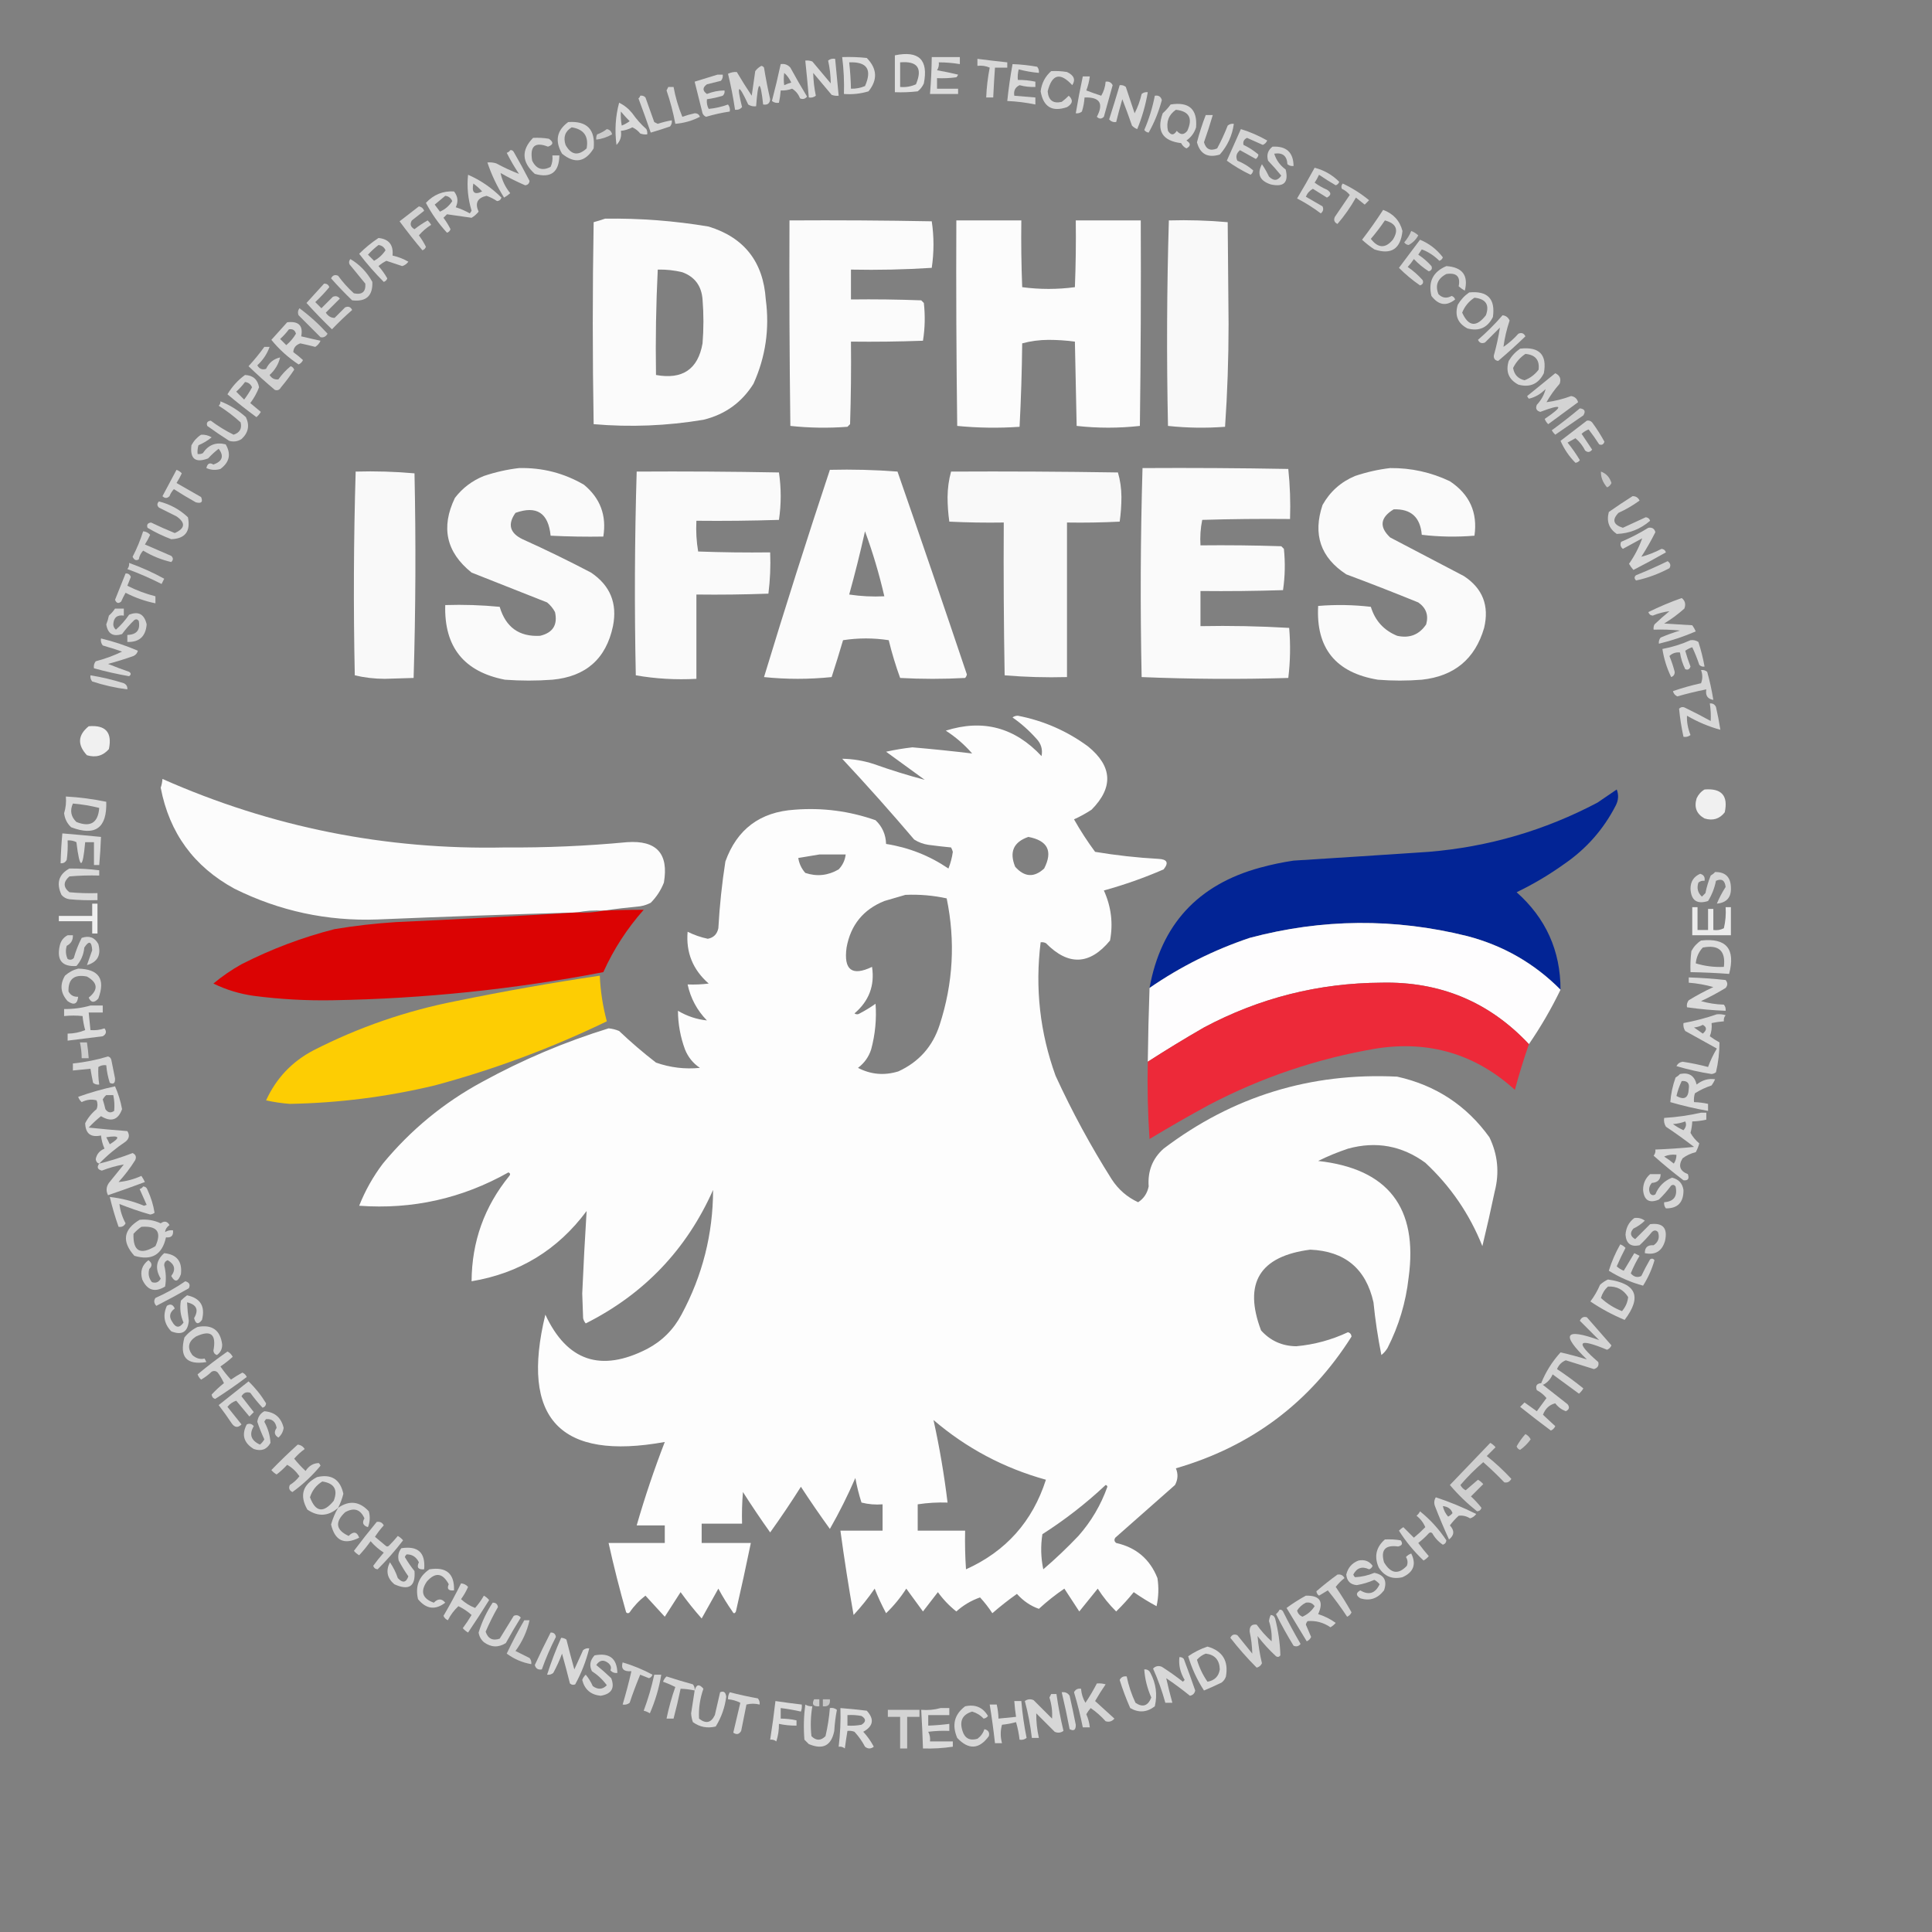 <?xml version="1.0" encoding="UTF-8"?>
<!DOCTYPE svg PUBLIC "-//W3C//DTD SVG 1.1//EN" "http://www.w3.org/Graphics/SVG/1.1/DTD/svg11.dtd">
<svg xmlns="http://www.w3.org/2000/svg" version="1.1" width="1100px" height="1100px" style="shape-rendering:geometricPrecision; text-rendering:geometricPrecision; image-rendering:optimizeQuality; fill-rule:evenodd; clip-rule:evenodd" xmlns:xlink="http://www.w3.org/1999/xlink">
<rect width="100%" height="100%" fill="#808080" stroke="none"/>
<g><path style="opacity:0.753" fill="#FFFFFF" d="M 509.5,31.5 C 523.176,28.678 528.676,34.011 526,47.5C 525.215,49.286 524.049,50.786 522.5,52C 518.179,52.499 513.846,52.666 509.5,52.5C 509.5,45.5 509.5,38.5 509.5,31.5 Z M 512.5,35.5 C 522.389,34.65 525.389,38.816 521.5,48C 518.649,49.289 515.649,49.789 512.5,49.5C 512.5,44.833 512.5,40.167 512.5,35.5 Z"/></g>
<g><path style="opacity:0.724" fill="#FFFFFF" d="M 479.5,32.5 C 484.179,32.334 488.845,32.501 493.5,33C 499.447,39.092 499.781,45.425 494.5,52C 489.964,53.379 485.297,53.879 480.5,53.5C 480.72,46.457 480.386,39.457 479.5,32.5 Z M 483.5,35.5 C 493.652,35.075 496.652,39.575 492.5,49C 489.937,50.079 487.271,50.579 484.5,50.5C 484.387,45.482 484.053,40.482 483.5,35.5 Z"/></g>
<g><path style="opacity:0.715" fill="#FFFFFF" d="M 530.5,32.5 C 535.833,32.5 541.167,32.5 546.5,32.5C 546.5,33.833 546.5,35.167 546.5,36.5C 542.534,35.838 538.534,35.505 534.5,35.5C 534.714,37.144 534.38,38.644 533.5,40C 537.533,40.695 541.533,41.528 545.5,42.5C 545.291,43.086 544.957,43.586 544.5,44C 540.848,44.499 537.182,44.665 533.5,44.5C 533.5,46.5 533.5,48.5 533.5,50.5C 537.5,50.5 541.5,50.5 545.5,50.5C 545.5,51.5 545.5,52.5 545.5,53.5C 540.167,53.5 534.833,53.5 529.5,53.5C 530.089,46.515 530.422,39.515 530.5,32.5 Z"/></g>
<g><path style="opacity:0.701" fill="#FFFFFF" d="M 471.5,34.5 C 472.568,33.566 473.901,33.232 475.5,33.5C 476.167,40.5 476.833,47.5 477.5,54.5C 476.127,54.657 474.793,54.49 473.5,54C 470,49.833 466.5,45.667 463,41.5C 463.099,45.818 463.599,50.152 464.5,54.5C 463.311,55.429 461.978,55.762 460.5,55.5C 459.899,48.492 459.233,41.492 458.5,34.5C 459.873,34.343 461.207,34.51 462.5,35C 466,39.167 469.5,43.333 473,47.5C 472.946,43.05 472.446,38.717 471.5,34.5 Z"/></g>
<g><path style="opacity:0.689" fill="#FFFFFF" d="M 556.5,33.5 C 562.155,34.232 567.821,34.899 573.5,35.5C 573.5,36.5 573.5,37.5 573.5,38.5C 571.167,38.5 568.833,38.5 566.5,38.5C 566.093,44.161 565.76,49.828 565.5,55.5C 564.167,55.5 562.833,55.5 561.5,55.5C 561.729,49.768 562.396,44.101 563.5,38.5C 561.257,37.526 558.924,37.192 556.5,37.5C 556.5,36.167 556.5,34.833 556.5,33.5 Z"/></g>
<g><path style="opacity:0.685" fill="#FFFFFF" d="M 444.5,36.5 C 446.722,36.178 448.556,36.845 450,38.5C 453.04,44.082 456.207,49.582 459.5,55C 458.407,56.365 457.074,56.699 455.5,56C 454.571,53.609 453.071,51.775 451,50.5C 448.901,51.286 446.734,51.62 444.5,51.5C 444.326,53.861 443.993,56.194 443.5,58.5C 442.022,58.762 440.689,58.429 439.5,57.5C 441.325,50.533 442.992,43.533 444.5,36.5 Z M 446.5,41.5 C 448.179,43 449.512,44.833 450.5,47C 449.128,47.402 447.795,47.902 446.5,48.5C 446.162,46.345 446.162,44.011 446.5,41.5 Z"/></g>
<g><path style="opacity:0.69" fill="#FFFFFF" d="M 576.5,36.5 C 581.196,36.671 585.863,37.171 590.5,38C 591.337,39.011 591.67,40.178 591.5,41.5C 587.578,41.155 583.745,40.488 580,39.5C 579.505,41.473 579.338,43.473 579.5,45.5C 582.881,45.459 586.214,45.793 589.5,46.5C 589.5,47.5 589.5,48.5 589.5,49.5C 586.449,49.636 583.449,49.302 580.5,48.5C 578.025,49.677 577.025,51.677 577.5,54.5C 581.5,54.833 585.5,55.167 589.5,55.5C 589.5,56.833 589.5,58.167 589.5,59.5C 584.227,58.399 578.894,57.733 573.5,57.5C 574.222,50.447 575.222,43.447 576.5,36.5 Z"/></g>
<g><path style="opacity:0.668" fill="#FFFFFF" d="M 433.5,37.5 C 434.117,37.611 434.617,37.944 435,38.5C 435.974,44.538 437.141,50.538 438.5,56.5C 438.281,58.915 436.948,59.915 434.5,59.5C 432.938,45.111 431.605,45.444 430.5,60.5C 428.856,60.714 427.356,60.38 426,59.5C 420.396,47.364 419.229,47.864 422.5,61C 421.437,62.188 420.103,62.688 418.5,62.5C 417.482,55.578 416.149,48.745 414.5,42C 416.165,41.212 417.831,40.878 419.5,41C 422.208,45.584 425.042,50.084 428,54.5C 428.667,49.833 429.333,45.167 430,40.5C 430.985,39.186 432.152,38.186 433.5,37.5 Z"/></g>
<g><path style="opacity:0.676" fill="#FFFFFF" d="M 598.5,40.5 C 601.518,40.335 604.518,40.502 607.5,41C 611.509,42.886 612.509,45.386 610.5,48.5C 603.634,40.973 598.968,42.139 596.5,52C 596.939,57.116 599.605,59.116 604.5,58C 605.943,56.933 607.276,55.766 608.5,54.5C 611.123,56.875 610.789,59.041 607.5,61C 599.039,63.885 594.039,60.885 592.5,52C 593.085,47.325 595.085,43.492 598.5,40.5 Z"/></g>
<g><path style="opacity:0.68" fill="#FFFFFF" d="M 408.5,42.5 C 409.5,42.5 410.5,42.5 411.5,42.5C 411.67,43.822 411.337,44.989 410.5,46C 407.833,46.667 405.167,47.333 402.5,48C 399.919,49.841 399.919,51.674 402.5,53.5C 405.708,52.198 409.041,51.531 412.5,51.5C 412.719,52.675 412.386,53.675 411.5,54.5C 408.553,55.423 405.553,56.089 402.5,56.5C 402.261,58.467 402.594,60.3 403.5,62C 407.192,61.662 410.859,60.829 414.5,59.5C 415.429,60.689 415.762,62.022 415.5,63.5C 410.941,64.179 406.441,65.179 402,66.5C 401.055,66.095 400.388,65.428 400,64.5C 398.497,58.489 396.997,52.489 395.5,46.5C 399.943,45.156 404.276,43.822 408.5,42.5 Z"/></g>
<g><path style="opacity:0.68" fill="#FFFFFF" d="M 616.5,43.5 C 617.833,43.5 619.167,43.5 620.5,43.5C 620.149,46.238 619.482,48.904 618.5,51.5C 621.326,52.58 624.159,53.58 627,54.5C 628.446,52.059 629.279,49.392 629.5,46.5C 631.346,46.222 632.68,46.889 633.5,48.5C 631.833,54.5 630.167,60.5 628.5,66.5C 627.167,67.833 625.833,67.833 624.5,66.5C 628.515,58.87 626.182,55.203 617.5,55.5C 617.322,58.217 616.822,60.883 616,63.5C 614.989,64.337 613.822,64.67 612.5,64.5C 613.673,57.472 615.007,50.472 616.5,43.5 Z"/></g>
<g><path style="opacity:0.685" fill="#FFFFFF" d="M 637.5,48.5 C 638.822,48.33 639.989,48.663 641,49.5C 642.667,54.5 644.333,59.5 646,64.5C 647.786,61.042 649.119,57.376 650,53.5C 651.011,52.663 652.178,52.33 653.5,52.5C 652.277,59.725 650.277,66.725 647.5,73.5C 646.328,73.081 645.328,72.415 644.5,71.5C 642.765,66.462 640.932,61.462 639,56.5C 637.724,60.823 636.558,65.156 635.5,69.5C 633.897,69.688 632.563,69.188 631.5,68C 633.576,61.533 635.576,55.033 637.5,48.5 Z"/></g>
<g><path style="opacity:0.667" fill="#FFFFFF" d="M 380.5,49.5 C 381.5,49.5 382.5,49.5 383.5,49.5C 384.562,55.352 386.229,61.018 388.5,66.5C 390.783,65.679 393.116,65.012 395.5,64.5C 397,64.453 398,65.12 398.5,66.5C 394.104,68.766 389.437,70.099 384.5,70.5C 383.306,64.057 381.639,57.724 379.5,51.5C 379.863,50.816 380.196,50.15 380.5,49.5 Z"/></g>
<g><path style="opacity:0.672" fill="#FFFFFF" d="M 364.5,54.5 C 365.675,54.281 366.675,54.614 367.5,55.5C 369.167,60.167 370.833,64.833 372.5,69.5C 373.167,69.833 373.833,70.167 374.5,70.5C 377.13,69.622 379.797,68.956 382.5,68.5C 382.67,69.822 382.337,70.989 381.5,72C 377.859,73.269 374.192,74.436 370.5,75.5C 368.266,68.966 365.933,62.466 363.5,56C 364.056,55.617 364.389,55.117 364.5,54.5 Z"/></g>
<g><path style="opacity:0.66" fill="#FFFFFF" d="M 657.5,54.5 C 659.635,54.147 660.968,54.98 661.5,57C 659.756,63.585 657.256,69.752 654,75.5C 652.941,75.37 652.108,74.87 651.5,74C 654.206,67.714 656.206,61.214 657.5,54.5 Z"/></g>
<g><path style="opacity:0.71" fill="#FFFFFF" d="M 352.5,58.5 C 355.394,59.882 357.894,61.882 360,64.5C 362.295,67.797 364.962,70.797 368,73.5C 368.483,74.448 368.649,75.448 368.5,76.5C 367.127,76.657 365.793,76.49 364.5,76C 363.275,74.437 361.775,73.27 360,72.5C 357.953,73.609 355.787,74.276 353.5,74.5C 353.998,77.681 353.165,80.347 351,82.5C 349.918,74.234 350.418,66.234 352.5,58.5 Z M 353.5,63.5 C 355.033,65.355 356.7,67.188 358.5,69C 357.109,70.02 355.609,70.853 354,71.5C 353.503,68.854 353.336,66.187 353.5,63.5 Z"/></g>
<g><path style="opacity:0.684" fill="#FFFFFF" d="M 666.5,59.5 C 676.974,57.814 681.807,62.148 681,72.5C 680.009,75.66 678.176,78.16 675.5,80C 678.079,81.612 678.079,83.112 675.5,84.5C 674.167,83.833 673.167,82.833 672.5,81.5C 661.859,80.216 658.359,74.55 662,64.5C 663.707,62.962 665.207,61.296 666.5,59.5 Z M 669.5,62.5 C 677.09,63.338 679.257,67.338 676,74.5C 674.092,76.906 672.092,76.906 670,74.5C 668.324,77.16 666.657,77.16 665,74.5C 663.87,69.375 665.37,65.375 669.5,62.5 Z"/></g>
<g><path style="opacity:0.685" fill="#FFFFFF" d="M 686.5,65.5 C 687.833,65.5 689.167,65.5 690.5,65.5C 688.987,70.699 687.32,75.865 685.5,81C 686.632,84.982 689.132,86.148 693,84.5C 695.274,80.286 697.274,75.953 699,71.5C 700.011,70.663 701.178,70.33 702.5,70.5C 701.598,77.137 698.932,82.97 694.5,88C 687.615,90.062 683.282,87.729 681.5,81C 682.877,75.703 684.544,70.536 686.5,65.5 Z"/></g>
<g><path style="opacity:0.667" fill="#FFFFFF" d="M 323.5,69.5 C 334.249,68.749 339.082,73.749 338,84.5C 333.157,92.377 327.157,93.377 320,87.5C 315.81,80.284 316.976,74.284 323.5,69.5 Z M 325.5,72.5 C 332.42,73.589 335.253,77.589 334,84.5C 329.181,88.919 325.181,88.252 322,82.5C 320.581,78.082 321.748,74.749 325.5,72.5 Z"/></g>
<g><path style="opacity:0.592" fill="#FFFFFF" d="M 345.5,73.5 C 347.121,73.787 348.121,74.787 348.5,76.5C 345.696,78.101 342.696,79.101 339.5,79.5C 339.351,78.448 339.517,77.448 340,76.5C 342.058,75.771 343.891,74.771 345.5,73.5 Z"/></g>
<g><path style="opacity:0.661" fill="#FFFFFF" d="M 706.5,73.5 C 711.701,75.098 716.701,77.265 721.5,80C 721.002,81.158 720.169,81.992 719,82.5C 716,81.167 713,79.833 710,78.5C 708.231,79.371 707.564,80.704 708,82.5C 711.118,83.971 713.952,85.804 716.5,88C 716.37,89.059 715.87,89.892 715,90.5C 712,88.833 709,87.167 706,85.5C 703.936,87.243 703.436,89.243 704.5,91.5C 707.863,92.843 710.863,94.676 713.5,97C 713.37,98.059 712.87,98.892 712,99.5C 707.217,97.196 702.717,94.53 698.5,91.5C 701.179,85.478 703.845,79.478 706.5,73.5 Z"/></g>
<g><path style="opacity:0.668" fill="#FFFFFF" d="M 303.5,78.5 C 306.518,78.335 309.518,78.502 312.5,79C 315.287,80.907 315.12,82.407 312,83.5C 304.571,80.579 301.571,83.246 303,91.5C 305.339,96.257 308.839,97.423 313.5,95C 314.423,92.959 314.756,90.793 314.5,88.5C 315.833,88.5 317.167,88.5 318.5,88.5C 318.306,98.089 313.64,101.589 304.5,99C 297.05,92.319 296.717,85.485 303.5,78.5 Z"/></g>
<g><path style="opacity:0.66" fill="#FFFFFF" d="M 724.5,83.5 C 732.397,83.067 736.397,86.734 736.5,94.5C 735.178,94.67 734.011,94.337 733,93.5C 732.727,88.727 730.227,86.727 725.5,87.5C 726.608,91.131 728.774,94.131 732,96.5C 733.817,103.856 730.983,106.689 723.5,105C 717.202,102.924 715.535,99.09 718.5,93.5C 719.979,95.678 721.312,98.011 722.5,100.5C 725.132,103.181 727.466,103.014 729.5,100C 727.099,97.057 724.599,94.223 722,91.5C 721.018,88.225 721.851,85.559 724.5,83.5 Z"/></g>
<g><path style="opacity:0.673" fill="#FFFFFF" d="M 290.5,85.5 C 291.376,85.369 292.043,85.703 292.5,86.5C 295.634,91.936 298.634,97.436 301.5,103C 301.333,104.5 300.5,105.333 299,105.5C 294.194,103.43 289.527,101.097 285,98.5C 285.843,102.69 287.676,106.524 290.5,110C 289.421,110.956 288.255,111.789 287,112.5C 283.014,106.195 279.847,99.528 277.5,92.5C 279.199,92.34 280.866,92.507 282.5,93C 286.857,95.351 291.19,97.351 295.5,99C 292.914,95.164 290.581,91.164 288.5,87C 289.416,86.722 290.082,86.222 290.5,85.5 Z"/></g>
<g><path style="opacity:0.653" fill="#FFFFFF" d="M 748.5,95.5 C 753.9,96.903 758.566,99.57 762.5,103.5C 762.167,104.5 761.5,105.167 760.5,105.5C 757.249,103.625 754.082,101.625 751,99.5C 750.293,101.081 749.46,102.581 748.5,104C 750.67,105.586 753.004,106.92 755.5,108C 758.079,109.612 758.079,111.112 755.5,112.5C 752.833,110.833 750.167,109.167 747.5,107.5C 745.639,108.528 744.305,110.028 743.5,112C 746.667,113.833 749.833,115.667 753,117.5C 753.699,119.074 753.365,120.407 752,121.5C 747.753,118.292 743.253,115.458 738.5,113C 741.983,107.193 745.317,101.36 748.5,95.5 Z"/></g>
<g><path style="opacity:0.681" fill="#FFFFFF" d="M 266.5,99.5 C 273.615,102.602 279.948,106.936 285.5,112.5C 285.113,113.72 284.28,114.387 283,114.5C 281.155,113.244 279.155,112.244 277,111.5C 271.802,112.672 270.302,115.672 272.5,120.5C 271.395,121.892 270.061,123.059 268.5,124C 263.847,123.346 259.181,122.679 254.5,122C 253.833,122.667 253.167,123.333 252.5,124C 254.032,126.034 255.365,128.201 256.5,130.5C 256.167,131.5 255.5,132.167 254.5,132.5C 249.775,127.397 245.775,121.731 242.5,115.5C 246.927,110.776 252.261,108.61 258.5,109C 260.703,111.76 261.036,114.76 259.5,118C 262.284,118.892 264.95,120.058 267.5,121.5C 267.833,121 268.167,120.5 268.5,120C 266.429,113.199 265.763,106.366 266.5,99.5 Z M 269.5,104.5 C 271.296,105.793 272.963,107.293 274.5,109C 270.123,111.139 268.456,109.639 269.5,104.5 Z M 253.5,111.5 C 255.384,111.712 256.717,112.712 257.5,114.5C 255.766,117.2 253.432,119.2 250.5,120.5C 249.5,119.167 248.5,117.833 247.5,116.5C 249.571,114.815 251.571,113.148 253.5,111.5 Z"/></g>
<g><path style="opacity:0.646" fill="#FFFFFF" d="M 764.5,104.5 C 769.866,107.021 774.866,110.188 779.5,114C 778.667,114.833 777.833,115.667 777,116.5C 775.333,115.167 773.667,113.833 772,112.5C 768.98,117.887 765.48,122.887 761.5,127.5C 759.717,126.652 759.217,125.319 760,123.5C 762.833,119.333 765.667,115.167 768.5,111C 767.271,109.471 765.771,108.304 764,107.5C 763.53,106.423 763.697,105.423 764.5,104.5 Z"/></g>
<g><path style="opacity:0.647" fill="#FFFFFF" d="M 238.5,117.5 C 239.922,117.75 240.922,118.583 241.5,120C 239.167,121.833 236.833,123.667 234.5,125.5C 233.239,127.562 233.739,129.228 236,130.5C 238.364,128.637 240.864,126.971 243.5,125.5C 244.287,126.242 244.953,127.075 245.5,128C 242.852,129.649 240.519,131.649 238.5,134C 240.016,136.024 241.349,138.191 242.5,140.5C 242.167,141.5 241.5,142.167 240.5,142.5C 236.007,137.168 231.673,131.668 227.5,126C 231.235,123.147 234.902,120.313 238.5,117.5 Z"/></g>
<g><path style="opacity:0.675" fill="#FFFFFF" d="M 787.5,119.5 C 793.329,121.657 796.996,125.657 798.5,131.5C 797.452,141.732 792.119,145.232 782.5,142C 780.023,140.357 777.69,138.524 775.5,136.5C 779.765,130.95 783.765,125.284 787.5,119.5 Z M 788.5,125.5 C 795.044,127.243 796.544,130.91 793,136.5C 788.815,141.541 784.648,141.374 780.5,136C 783.383,132.624 786.049,129.124 788.5,125.5 Z"/></g>
<g><path style="opacity:0.967" fill="#FFFFFF" d="M 344.5,124.5 C 364.312,124.217 383.979,125.717 403.5,129C 423.739,135.25 434.573,149.083 436,170.5C 438.232,187.208 435.899,203.208 429,218.5C 422.322,229.167 412.822,236 400.5,239C 379.721,242.473 358.888,243.306 338,241.5C 337.333,203.167 337.333,164.833 338,126.5C 340.277,125.883 342.444,125.216 344.5,124.5 Z M 374.5,153.5 C 379.232,153.378 383.898,153.878 388.5,155C 395.572,157.603 399.406,162.769 400,170.5C 400.667,178.833 400.667,187.167 400,195.5C 397.407,210.239 388.574,216.239 373.5,213.5C 373.179,193.424 373.513,173.424 374.5,153.5 Z"/></g>
<g><path style="opacity:0.963" fill="#FFFFFF" d="M 449.5,125.5 C 476.502,125.333 503.502,125.5 530.5,126C 531.816,134.774 531.816,143.607 530.5,152.5C 515.215,153.484 499.882,153.817 484.5,153.5C 484.5,159.167 484.5,164.833 484.5,170.5C 497.837,170.333 511.171,170.5 524.5,171C 525,171.5 525.5,172 526,172.5C 526.812,179.747 526.646,186.914 525.5,194C 511.837,194.5 498.171,194.667 484.5,194.5C 484.667,210.17 484.5,225.837 484,241.5C 483.5,242 483,242.5 482.5,243C 471.59,243.82 460.757,243.653 450,242.5C 449.5,203.501 449.333,164.501 449.5,125.5 Z"/></g>
<g><path style="opacity:0.975" fill="#FFFFFF" d="M 544.5,125.5 C 556.833,125.5 569.167,125.5 581.5,125.5C 581.333,138.171 581.5,150.838 582,163.5C 592,164.833 602,164.833 612,163.5C 612.5,150.838 612.667,138.171 612.5,125.5C 624.833,125.5 637.167,125.5 649.5,125.5C 649.667,164.501 649.5,203.501 649,242.5C 637,243.833 625,243.833 613,242.5C 612.667,226.5 612.333,210.5 612,194.5C 607.08,193.846 602.08,193.512 597,193.5C 591.75,193.53 586.75,194.196 582,195.5C 581.825,211.407 581.325,227.241 580.5,243C 568.591,243.821 556.757,243.654 545,242.5C 544.5,203.501 544.333,164.501 544.5,125.5 Z"/></g>
<g><path style="opacity:0.948" fill="#FFFFFF" d="M 665.5,125.5 C 676.748,125.179 687.915,125.513 699,126.5C 699.167,145.833 699.333,165.167 699.5,184.5C 699.494,204.217 698.827,223.717 697.5,243C 686.59,243.82 675.757,243.653 665,242.5C 664.173,203.429 664.34,164.429 665.5,125.5 Z"/></g>
<g><path style="opacity:0.574" fill="#FFFFFF" d="M 803.5,131.5 C 804.973,132.072 806.307,132.905 807.5,134C 806.215,136.423 804.382,138.256 802,139.5C 800.941,139.37 800.108,138.87 799.5,138C 801.232,136.028 802.565,133.861 803.5,131.5 Z"/></g>
<g><path style="opacity:0.677" fill="#FFFFFF" d="M 215.5,135.5 C 221.42,136.097 224.087,139.43 223.5,145.5C 226.709,146.215 229.709,147.382 232.5,149C 231.601,150.236 230.434,151.07 229,151.5C 226,150.5 223,149.5 220,148.5C 218.374,149.289 216.874,150.289 215.5,151.5C 217.412,153.657 219.079,155.991 220.5,158.5C 220.167,159.5 219.5,160.167 218.5,160.5C 213.49,155.488 208.823,150.155 204.5,144.5C 207.895,141.098 211.562,138.098 215.5,135.5 Z M 215.5,139.5 C 217.384,139.712 218.717,140.712 219.5,142.5C 217.81,145.024 215.643,147.024 213,148.5C 211.833,147.333 210.667,146.167 209.5,145C 211.396,142.932 213.396,141.099 215.5,139.5 Z"/></g>
<g><path style="opacity:0.642" fill="#FFFFFF" d="M 808.5,136.5 C 813.665,138.601 817.998,141.935 821.5,146.5C 821.167,147.5 820.5,148.167 819.5,148.5C 816.488,145.515 813.155,143.349 809.5,142C 808.833,143 808.167,144 807.5,145C 810.28,146.812 812.78,148.979 815,151.5C 815.601,152.965 815.101,153.965 813.5,154.5C 810.391,152.525 807.557,150.192 805,147.5C 803.954,149.09 802.787,150.59 801.5,152C 804.63,154.128 807.463,156.628 810,159.5C 810.601,160.965 810.101,161.965 808.5,162.5C 804.208,159.543 800.208,156.21 796.5,152.5C 800.509,147.137 804.509,141.804 808.5,136.5 Z"/></g>
<g><path style="opacity:0.642" fill="#FFFFFF" d="M 199.5,147.5 C 204.771,150.607 208.937,154.94 212,160.5C 212.307,168.441 208.474,171.941 200.5,171C 196.373,167.038 192.373,162.871 188.5,158.5C 189.348,156.717 190.681,156.217 192.5,157C 195.13,160.632 198.13,163.965 201.5,167C 206.176,167.986 208.342,166.152 208,161.5C 205,157.833 202,154.167 199,150.5C 198.53,149.423 198.697,148.423 199.5,147.5 Z"/></g>
<g><path style="opacity:0.661" fill="#FFFFFF" d="M 823.5,151.5 C 832.669,152.146 836.169,156.813 834,165.5C 832.745,164.789 831.579,163.956 830.5,163C 831.639,157.471 829.306,155.138 823.5,156C 818.483,158.621 816.983,162.455 819,167.5C 821.209,169.706 823.709,170.04 826.5,168.5C 827.5,168.833 828.167,169.5 828.5,170.5C 823.556,174.49 819.056,173.823 815,168.5C 813.044,160.412 815.878,154.745 823.5,151.5 Z"/></g>
<g><path style="opacity:0.645" fill="#FFFFFF" d="M 184.5,161.5 C 185.995,161.415 186.995,162.081 187.5,163.5C 185.016,166.484 182.35,169.318 179.5,172C 180.667,173.167 181.833,174.333 183,175.5C 185.167,173.333 187.333,171.167 189.5,169C 191.074,168.301 192.407,168.635 193.5,170C 190.833,172.667 188.167,175.333 185.5,178C 186.766,179.983 188.432,180.983 190.5,181C 192.5,179 194.5,177 196.5,175C 198.319,174.217 199.652,174.717 200.5,176.5C 196.542,179.957 192.708,183.623 189,187.5C 183.985,182.652 179.152,177.652 174.5,172.5C 177.855,168.813 181.189,165.147 184.5,161.5 Z"/></g>
<g><path style="opacity:0.686" fill="#FFFFFF" d="M 836.5,166.5 C 846.988,165.487 851.488,170.154 850,180.5C 846.96,186.603 842.126,188.769 835.5,187C 829.975,184.081 828.142,179.581 830,173.5C 831.694,170.642 833.861,168.309 836.5,166.5 Z M 839.5,169.5 C 846.009,170.207 848.176,173.54 846,179.5C 840.579,186.463 836.079,185.963 832.5,178C 833.959,174.381 836.293,171.547 839.5,169.5 Z"/></g>
<g><path style="opacity:0.607" fill="#FFFFFF" d="M 170.5,175.5 C 176.242,179.735 181.575,184.568 186.5,190C 185.534,191.678 184.201,192.345 182.5,192C 178.333,187.833 174.167,183.667 170,179.5C 169.421,178.072 169.588,176.738 170.5,175.5 Z"/></g>
<g><path style="opacity:0.67" fill="#FFFFFF" d="M 855.5,179.5 C 857.384,179.712 858.717,180.712 859.5,182.5C 857.839,187.473 856.672,192.473 856,197.5C 859.13,195.372 861.963,192.872 864.5,190C 866.319,189.217 867.652,189.717 868.5,191.5C 863.497,196.336 858.33,201.003 853,205.5C 851.268,205.266 850.434,204.266 850.5,202.5C 852.008,197.145 853.175,191.812 854,186.5C 851.167,189.333 848.333,192.167 845.5,195C 843.681,195.783 842.348,195.283 841.5,193.5C 846.494,189.173 851.161,184.506 855.5,179.5 Z"/></g>
<g><path style="opacity:0.666" fill="#FFFFFF" d="M 163.5,183.5 C 170.027,182.71 172.694,185.376 171.5,191.5C 175.154,192.379 178.821,193.213 182.5,194C 181.845,195.487 180.845,196.653 179.5,197.5C 176.687,196.781 173.854,196.114 171,195.5C 168.435,196.378 167.101,198.044 167,200.5C 168.925,201.88 170.759,203.38 172.5,205C 172.002,206.158 171.169,206.991 170,207.5C 164.15,203.647 158.983,198.98 154.5,193.5C 157.522,190.147 160.522,186.813 163.5,183.5 Z M 164.5,187.5 C 166.635,187.147 167.968,187.98 168.5,190C 167.056,192.449 165.222,194.615 163,196.5C 161.833,195.333 160.667,194.167 159.5,193C 161.373,191.296 163.04,189.463 164.5,187.5 Z"/></g>
<g><path style="opacity:0.639" fill="#FFFFFF" d="M 150.5,197.5 C 151.5,197.5 152.5,197.5 153.5,197.5C 152.072,201.499 149.739,204.999 146.5,208C 147.672,210.055 149.339,210.722 151.5,210C 153.174,206.481 155.841,204.315 159.5,203.5C 158.548,207.396 156.548,210.729 153.5,213.5C 154.694,215.431 156.361,216.264 158.5,216C 160.494,213.173 162.828,210.673 165.5,208.5C 166.5,208.833 167.167,209.5 167.5,210.5C 165.192,213.975 162.692,217.308 160,220.5C 159.163,222.007 157.996,222.507 156.5,222C 151.325,217.657 146.325,213.157 141.5,208.5C 144.747,204.986 147.747,201.32 150.5,197.5 Z"/></g>
<g><path style="opacity:0.667" fill="#FFFFFF" d="M 865.5,198.5 C 876.459,197.288 880.959,201.954 879,212.5C 875.96,218.603 871.126,220.769 864.5,219C 858.975,216.081 857.142,211.581 859,205.5C 860.694,202.642 862.861,200.309 865.5,198.5 Z M 868.5,201.5 C 874.181,202.004 876.681,205.004 876,210.5C 873.877,213.299 871.21,215.299 868,216.5C 864.294,215.626 862.127,213.293 861.5,209.5C 863.169,206.17 865.502,203.503 868.5,201.5 Z"/></g>
<g><path style="opacity:0.654" fill="#FFFFFF" d="M 885.5,212.5 C 888.139,213.706 888.972,215.706 888,218.5C 885.132,221.736 882.632,225.236 880.5,229C 885.217,228.379 889.884,227.212 894.5,225.5C 896.569,225.785 897.902,226.952 898.5,229C 892.833,233.167 887.167,237.333 881.5,241.5C 880.585,240.672 879.919,239.672 879.5,238.5C 890.579,231.006 889.746,229.673 877,234.5C 874.812,233.941 874.146,232.607 875,230.5C 877.51,227.801 879.176,224.801 880,221.5C 877.214,224.35 874.047,226.184 870.5,227C 870.043,226.586 869.709,226.086 869.5,225.5C 874.852,221.143 880.186,216.81 885.5,212.5 Z"/></g>
<g><path style="opacity:0.658" fill="#FFFFFF" d="M 139.5,213.5 C 144.031,213.697 146.697,216.03 147.5,220.5C 146.267,223.735 144.601,226.735 142.5,229.5C 144.5,231.167 146.5,232.833 148.5,234.5C 147.855,235.646 147.022,236.646 146,237.5C 140.356,233.357 134.856,229.024 129.5,224.5C 132.187,220.03 135.521,216.363 139.5,213.5 Z M 139.5,217.5 C 141.384,217.712 142.717,218.712 143.5,220.5C 142.197,222.968 140.697,225.301 139,227.5C 137.5,226 136,224.5 134.5,223C 136.373,221.296 138.04,219.463 139.5,217.5 Z"/></g>
<g><path style="opacity:0.652" fill="#FFFFFF" d="M 125.5,228.5 C 130.82,230.584 135.653,233.584 140,237.5C 142.255,242.226 141.422,246.393 137.5,250C 135.305,251.373 132.971,251.706 130.5,251C 126.247,248.29 122.08,245.457 118,242.5C 117.388,240.763 118.054,239.763 120,239.5C 124.069,242.563 128.402,245.23 133,247.5C 136.51,246.339 137.844,244.006 137,240.5C 133.117,236.95 128.951,233.783 124.5,231C 125.252,230.329 125.586,229.496 125.5,228.5 Z"/></g>
<g><path style="opacity:0.63" fill="#FFFFFF" d="M 899.5,232.5 C 902.275,232.834 902.941,234.167 901.5,236.5C 896.167,240.167 890.833,243.833 885.5,247.5C 884.713,246.758 884.047,245.925 883.5,245C 889.02,240.97 894.353,236.803 899.5,232.5 Z"/></g>
<g><path style="opacity:0.663" fill="#FFFFFF" d="M 903.5,239.5 C 904.675,239.281 905.675,239.614 906.5,240.5C 909.083,243.997 911.416,247.664 913.5,251.5C 912.965,253.101 911.965,253.601 910.5,253C 908.623,250.079 906.623,247.246 904.5,244.5C 902.998,245.083 901.665,245.916 900.5,247C 902.5,250 904.5,253 906.5,256C 905.289,257.578 903.955,257.745 902.5,256.5C 901.14,253.772 899.307,251.439 897,249.5C 895.51,250.317 894.01,251.15 892.5,252C 895.08,255.158 897.413,258.492 899.5,262C 898.892,262.87 898.059,263.37 897,263.5C 893.396,259.889 890.563,255.723 888.5,251C 893.538,247.156 898.538,243.322 903.5,239.5 Z"/></g>
<g><path style="opacity:0.653" fill="#FFFFFF" d="M 114.5,247.5 C 116.655,247.372 118.655,247.872 120.5,249C 118.225,250.858 115.725,252.358 113,253.5C 112.506,255.134 112.34,256.801 112.5,258.5C 113.552,258.649 114.552,258.483 115.5,258C 118.665,253.25 122.998,251.583 128.5,253C 131.692,258.501 130.692,263.167 125.5,267C 122.773,267.818 120.106,267.652 117.5,266.5C 118.076,263.876 119.41,263.209 121.5,264.5C 126.656,262.659 127.656,259.659 124.5,255.5C 122.35,257.149 120.35,258.982 118.5,261C 111.243,263.746 108.077,261.246 109,253.5C 110.36,250.977 112.193,248.977 114.5,247.5 Z"/></g>
<g><path style="opacity:0.958" fill="#FFFFFF" d="M 295.5,266.5 C 308.779,266.186 321.112,269.353 332.5,276C 341.785,283.684 345.452,293.517 343.5,305.5C 333.494,305.666 323.494,305.5 313.5,305C 312.217,292.038 305.55,287.704 293.5,292C 288.894,298.481 290.227,303.481 297.5,307C 310.708,312.955 323.708,319.289 336.5,326C 347.422,333.35 351.589,343.517 349,356.5C 345.094,375.064 333.594,385.231 314.5,387C 305.5,387.667 296.5,387.667 287.5,387C 264.143,382.475 252.81,368.308 253.5,344.5C 263.855,344.168 274.188,344.501 284.5,345.5C 287.953,357.148 295.62,362.648 307.5,362C 314.774,360.283 317.607,355.783 316,348.5C 314.878,346.376 313.378,344.543 311.5,343C 297.167,337.333 282.833,331.667 268.5,326C 254.073,314.453 250.907,300.286 259,283.5C 263.316,277.86 268.816,273.694 275.5,271C 282.145,268.774 288.811,267.274 295.5,266.5 Z"/></g>
<g><path style="opacity:0.957" fill="#FFFFFF" d="M 650.5,266.5 C 678.169,266.333 705.835,266.5 733.5,267C 734.485,276.417 734.818,285.917 734.5,295.5C 717.83,295.333 701.163,295.5 684.5,296C 683.531,300.737 683.197,305.57 683.5,310.5C 698.837,310.333 714.17,310.5 729.5,311C 730,311.5 730.5,312 731,312.5C 731.814,320.413 731.647,328.246 730.5,336C 714.837,336.5 699.17,336.667 683.5,336.5C 683.5,343.167 683.5,349.833 683.5,356.5C 700.411,356.175 717.244,356.508 734,357.5C 734.818,367.078 734.651,376.578 733.5,386C 705.595,386.828 677.761,386.661 650,385.5C 649.173,345.762 649.34,306.096 650.5,266.5 Z"/></g>
<g><path style="opacity:0.956" fill="#FFFFFF" d="M 791.5,266.5 C 803.437,266.387 814.77,268.887 825.5,274C 836.725,281.446 841.392,291.779 839.5,305C 829.483,305.832 819.483,305.666 809.5,304.5C 808.664,294.49 803.331,289.657 793.5,290C 785.818,294.668 785.152,300.001 791.5,306C 805.536,313.339 819.536,320.673 833.5,328C 844.184,335.038 848.018,344.871 845,357.5C 839.859,375.181 828.025,385.015 809.5,387C 801.167,387.667 792.833,387.667 784.5,387C 760.503,383.022 749.17,369.022 750.5,345C 760.517,344.168 770.517,344.334 780.5,345.5C 782.929,353.425 787.929,358.925 795.5,362C 802.561,363.54 808.061,361.373 812,355.5C 813.466,350.265 811.966,346.099 807.5,343C 793.923,337.474 780.257,332.14 766.5,327C 751.869,317.445 747.369,304.278 753,287.5C 757.278,279.889 763.445,274.389 771.5,271C 778.145,268.774 784.811,267.274 791.5,266.5 Z"/></g>
<g><path style="opacity:0.662" fill="#FFFFFF" d="M 100.5,267.5 C 101.643,267.908 102.643,268.575 103.5,269.5C 102.627,271.413 101.627,273.247 100.5,275C 105.167,277.667 109.833,280.333 114.5,283C 115.674,285.829 114.674,286.829 111.5,286C 107.25,283.626 103.084,281.126 99,278.5C 97.916,279.665 97.083,280.998 96.5,282.5C 95.167,283.833 93.833,283.833 92.5,282.5C 95.195,277.483 97.862,272.483 100.5,267.5 Z"/></g>
<g><path style="opacity:0.962" fill="#FFFFFF" d="M 472.5,267.5 C 485.413,267.178 498.246,267.511 511,268.5C 524.364,306.925 537.531,345.425 550.5,384C 550.355,384.772 550.022,385.439 549.5,386C 537.167,386.667 524.833,386.667 512.5,386C 509.953,378.988 507.787,371.822 506,364.5C 497.333,363.167 488.667,363.167 480,364.5C 477.932,371.536 475.766,378.536 473.5,385.5C 460.604,386.821 447.771,386.821 435,385.5C 446.967,346.094 459.467,306.761 472.5,267.5 Z M 492.5,302.5 C 496.924,314.513 500.591,326.846 503.5,339.5C 496.8,339.83 490.134,339.497 483.5,338.5C 486.816,326.571 489.816,314.571 492.5,302.5 Z"/></g>
<g><path style="opacity:0.949" fill="#FFFFFF" d="M 202.5,268.5 C 213.748,268.179 224.915,268.513 236,269.5C 236.83,308.405 236.663,347.238 235.5,386C 230,386.167 224.5,386.333 219,386.5C 213.089,386.475 207.422,385.808 202,384.5C 201.179,345.792 201.346,307.125 202.5,268.5 Z"/></g>
<g><path style="opacity:0.958" fill="#FFFFFF" d="M 362.5,268.5 C 389.502,268.333 416.502,268.5 443.5,269C 444.833,278 444.833,287 443.5,296C 427.837,296.5 412.17,296.667 396.5,296.5C 396.192,302.425 396.525,308.259 397.5,314C 411.163,314.5 424.829,314.667 438.5,314.5C 438.815,322.42 438.482,330.253 437.5,338C 423.837,338.5 410.171,338.667 396.5,338.5C 396.5,354.5 396.5,370.5 396.5,386.5C 384.746,387.132 373.246,386.465 362,384.5C 361.179,345.792 361.346,307.125 362.5,268.5 Z"/></g>
<g><path style="opacity:0.952" fill="#FFFFFF" d="M 541.5,268.5 C 573.168,268.333 604.835,268.5 636.5,269C 637.801,273.414 638.468,278.081 638.5,283C 638.487,287.747 638.153,292.414 637.5,297C 627.506,297.5 617.506,297.666 607.5,297.5C 607.5,326.833 607.5,356.167 607.5,385.5C 595.586,385.821 583.753,385.488 572,384.5C 571.5,355.502 571.333,326.502 571.5,297.5C 561.161,297.666 550.828,297.5 540.5,297C 539.847,292.414 539.513,287.747 539.5,283C 539.557,277.918 540.224,273.085 541.5,268.5 Z"/></g>
<g><path style="opacity:0.562" fill="#FFFFFF" d="M 911.5,268.5 C 914.49,269.571 916.49,271.737 917.5,275C 916.991,276.169 916.158,277.002 915,277.5C 912.566,274.691 911.4,271.691 911.5,268.5 Z"/></g>
<g><path style="opacity:0.663" fill="#FFFFFF" d="M 929.5,282.5 C 931.359,282.461 932.692,283.294 933.5,285C 929.759,287.732 925.759,290.066 921.5,292C 917.7,295.945 918.533,298.778 924,300.5C 928.29,298.523 932.624,296.523 937,294.5C 938.28,294.613 939.113,295.28 939.5,296.5C 934.004,301.253 927.67,303.753 920.5,304C 916.079,300.975 914.579,296.808 916,291.5C 920.479,288.353 924.979,285.353 929.5,282.5 Z"/></g>
<g><path style="opacity:0.666" fill="#FFFFFF" d="M 90.5,285.5 C 96.783,287.058 102.283,290.058 107,294.5C 108.62,302.527 105.454,306.694 97.5,307C 92.802,305.234 88.302,303.067 84,300.5C 83.388,298.763 84.054,297.763 86,297.5C 90.446,299.64 94.946,301.64 99.5,303.5C 105.426,300.84 105.76,297.673 100.5,294C 97.167,292.333 93.833,290.667 90.5,289C 89.316,287.855 89.316,286.688 90.5,285.5 Z"/></g>
<g><path style="opacity:0.685" fill="#FFFFFF" d="M 938.5,300.5 C 940.635,300.147 941.968,300.98 942.5,303C 940.093,307.813 937.427,312.48 934.5,317C 938.39,315.984 942.224,314.484 946,312.5C 947.28,312.613 948.113,313.28 948.5,314.5C 942.413,317.96 936.246,321.294 930,324.5C 929.044,323.421 928.211,322.255 927.5,321C 930.724,316.381 933.224,311.547 935,306.5C 931.333,308.5 927.667,310.5 924,312.5C 922.635,311.407 922.301,310.074 923,308.5C 928.432,306.202 933.598,303.535 938.5,300.5 Z"/></g>
<g><path style="opacity:0.648" fill="#FFFFFF" d="M 81.5,302.5 C 83.09,302.628 84.423,303.295 85.5,304.5C 84.627,306.413 83.627,308.247 82.5,310C 87.5,312.167 92.5,314.333 97.5,316.5C 98.731,317.651 98.731,318.817 97.5,320C 91.938,318.73 86.604,316.563 81.5,313.5C 80.194,314.912 79.36,316.579 79,318.5C 77.535,319.369 76.369,318.869 75.5,317C 77.933,312.306 79.933,307.473 81.5,302.5 Z"/></g>
<g><path style="opacity:0.644" fill="#FFFFFF" d="M 949.5,319.5 C 951.088,320.635 951.421,321.969 950.5,323.5C 944.243,326.829 937.91,329.162 931.5,330.5C 930.41,329.391 930.41,328.391 931.5,327.5C 937.685,325.004 943.685,322.337 949.5,319.5 Z"/></g>
<g><path style="opacity:0.652" fill="#FFFFFF" d="M 73.5,320.5 C 80.477,322.992 87.144,325.992 93.5,329.5C 93,330.5 92.5,331.5 92,332.5C 85.682,329.282 79.182,326.448 72.5,324C 73.337,322.989 73.67,321.822 73.5,320.5 Z"/></g>
<g><path style="opacity:0.658" fill="#FFFFFF" d="M 71.5,326.5 C 72.995,326.415 73.995,327.081 74.5,328.5C 73.833,330.167 73.167,331.833 72.5,333.5C 77.627,336.097 82.96,338.097 88.5,339.5C 88.5,340.833 88.5,342.167 88.5,343.5C 82.566,342.3 76.9,340.3 71.5,337.5C 70.573,339.113 69.739,340.779 69,342.5C 67.456,343.821 66.289,343.488 65.5,341.5C 67.508,336.471 69.508,331.471 71.5,326.5 Z"/></g>
<g><path style="opacity:0.675" fill="#FFFFFF" d="M 957.5,340.5 C 959.441,342.011 959.941,344.011 959,346.5C 955.434,349.699 951.6,352.533 947.5,355C 952.833,355.333 958.167,355.667 963.5,356C 964.293,357.085 964.96,358.252 965.5,359.5C 958.696,362.435 951.696,364.768 944.5,366.5C 944.33,365.178 944.663,364.011 945.5,363C 949.09,361.47 952.757,360.136 956.5,359C 951.511,358.501 946.511,358.334 941.5,358.5C 941.351,357.448 941.517,356.448 942,355.5C 944.739,352.882 947.573,350.382 950.5,348C 947.319,348.387 944.152,349.22 941,350.5C 939.72,350.387 938.887,349.72 938.5,348.5C 944.737,345.427 951.07,342.76 957.5,340.5 Z"/></g>
<g><path style="opacity:0.657" fill="#FFFFFF" d="M 65.5,346.5 C 67.167,346.5 68.833,346.5 70.5,346.5C 70.5,347.833 70.5,349.167 70.5,350.5C 66.705,349.959 64.705,351.625 64.5,355.5C 64.556,356.737 65.056,357.737 66,358.5C 68.843,355.989 71.343,353.156 73.5,350C 78.847,347.844 82.181,349.677 83.5,355.5C 82.96,362.377 79.293,365.71 72.5,365.5C 72.5,364.167 72.5,362.833 72.5,361.5C 77.813,361.356 79.979,358.69 79,353.5C 78.282,352.549 77.449,352.383 76.5,353C 73.931,355.479 71.598,358.146 69.5,361C 64.35,362.683 61.35,360.85 60.5,355.5C 61.154,353.885 61.654,352.218 62,350.5C 63.376,349.295 64.542,347.962 65.5,346.5 Z"/></g>
<g><path style="opacity:0.686" fill="#FFFFFF" d="M 57.5,363.5 C 64.731,365.244 71.731,367.577 78.5,370.5C 78.135,371.902 77.301,372.902 76,373.5C 71.227,375.202 66.394,376.702 61.5,378C 65.417,379.585 69.417,381.085 73.5,382.5C 74.711,383.274 74.711,384.107 73.5,385C 66.823,383.837 60.156,382.337 53.5,380.5C 53.238,379.022 53.571,377.689 54.5,376.5C 59.714,375.152 64.714,373.319 69.5,371C 65.859,369.731 62.192,368.564 58.5,367.5C 57.571,366.311 57.238,364.978 57.5,363.5 Z"/></g>
<g><path style="opacity:0.676" fill="#FFFFFF" d="M 962.5,364.5 C 964.144,364.286 965.644,364.62 967,365.5C 968.485,370.108 969.652,374.774 970.5,379.5C 969.325,379.719 968.325,379.386 967.5,378.5C 966.36,375.077 965.026,371.744 963.5,368.5C 962.069,368.977 960.736,369.643 959.5,370.5C 960.346,373.548 961.346,376.548 962.5,379.5C 961.965,381.101 960.965,381.601 959.5,381C 957.998,377.995 956.998,374.829 956.5,371.5C 954.173,371.247 952.173,371.914 950.5,373.5C 951.699,376.432 952.699,379.432 953.5,382.5C 953.547,384 952.881,385 951.5,385.5C 949.038,380.446 947.371,375.113 946.5,369.5C 952.12,368.434 957.453,366.767 962.5,364.5 Z"/></g>
<g><path style="opacity:0.666" fill="#FFFFFF" d="M 968.5,381.5 C 969.822,381.33 970.989,381.663 972,382.5C 973.487,387.779 974.653,393.112 975.5,398.5C 972.221,397.969 970.887,395.969 971.5,392.5C 965.956,393.594 960.456,394.927 955,396.5C 953.699,395.902 952.865,394.902 952.5,393.5C 957.733,391.691 963.066,390.191 968.5,389C 969.45,386.568 969.45,384.068 968.5,381.5 Z"/></g>
<g><path style="opacity:0.674" fill="#FFFFFF" d="M 51.5,384.5 C 57.932,385.524 64.265,387.024 70.5,389C 71.973,389.71 72.64,390.876 72.5,392.5C 65.706,391.635 59.039,390.135 52.5,388C 51.663,386.989 51.33,385.822 51.5,384.5 Z"/></g>
<g><path style="opacity:0.682" fill="#FFFFFF" d="M 973.5,400.5 C 975.124,400.36 976.29,401.027 977,402.5C 977.996,406.816 978.83,411.149 979.5,415.5C 972.917,413.717 966.584,411.05 960.5,407.5C 960.331,411.018 960.997,414.685 962.5,418.5C 961.311,419.429 959.978,419.762 958.5,419.5C 957.331,414.167 956.498,408.834 956,403.5C 957.049,402.483 958.216,402.316 959.5,403C 964.412,405.372 969.245,407.872 974,410.5C 974.172,407.174 974.005,403.841 973.5,400.5 Z"/></g>
<g><path style="opacity:0.981" fill="#FFFFFF" d="M 576.5,408.5 C 577.274,407.853 578.274,407.52 579.5,407.5C 594.172,410.337 607.505,416.171 619.5,425C 633.365,436.309 634.032,448.309 621.5,461C 618.318,463.091 614.985,464.925 611.5,466.5C 615.126,472.922 619.126,479.089 623.5,485C 635.404,486.994 647.404,488.327 659.5,489C 664.563,489.219 665.563,491.219 662.5,495C 651.458,499.792 640.125,503.792 628.5,507C 632.679,516.237 633.846,525.737 632,535.5C 620.432,549.487 608.266,549.987 595.5,537C 594.552,536.517 593.552,536.351 592.5,536.5C 589.253,562.52 592.086,587.853 601,612.5C 610.381,632.934 621.048,652.6 633,671.5C 636.78,677.282 641.78,681.616 648,684.5C 651.218,682.42 653.218,679.42 654,675.5C 653.383,666.746 656.217,659.58 662.5,654C 701.768,624.246 746.102,610.579 795.5,613C 817.463,617.886 834.963,629.386 848,647.5C 852.796,657.413 853.796,667.747 851,678.5C 848.823,688.874 846.49,699.207 844,709.5C 836.713,691.218 825.88,675.384 811.5,662C 798.142,652.281 783.476,649.615 767.5,654C 761.672,655.943 756.005,658.276 750.5,661C 790.311,665.406 807.478,687.572 802,727.5C 800.421,741.569 796.421,754.903 790,767.5C 789.059,769.061 787.892,770.395 786.5,771.5C 784.51,761.582 783.01,751.582 782,741.5C 777.723,722.347 765.723,712.347 746,711.5C 717.151,715.221 707.818,730.554 718,757.5C 723.314,763.387 729.98,766.387 738,766.5C 748.293,765.57 758.126,762.903 767.5,758.5C 768.72,758.887 769.387,759.72 769.5,761C 745.772,798.559 712.439,823.559 669.5,836C 670.854,839.209 670.687,842.376 669,845.5C 657.667,855.5 646.333,865.5 635,875.5C 634.251,876.635 634.417,877.635 635.5,878.5C 646.893,881.065 654.726,887.732 659,898.5C 659.829,903.864 659.663,909.198 658.5,914.5C 653.999,912.084 649.666,909.417 645.5,906.5C 642.4,910.356 639.067,914.023 635.5,917.5C 631.531,913.572 628.031,909.239 625,904.5C 621.5,908.833 618,913.167 614.5,917.5C 611.68,913.203 608.847,908.87 606,904.5C 600.894,907.972 596.06,911.806 591.5,916C 586.782,914.36 582.615,911.527 579,907.5C 574.152,910.926 569.485,914.592 565,918.5C 562.899,915.288 560.566,912.288 558,909.5C 552.938,911.278 548.438,913.945 544.5,917.5C 540.48,914.314 536.98,910.647 534,906.5C 531.155,910.205 528.322,913.872 525.5,917.5C 522.333,913.167 519.167,908.833 516,904.5C 512.703,909.628 508.87,914.294 504.5,918.5C 502.076,913.984 499.91,909.317 498,904.5C 494.38,909.789 490.38,914.789 486,919.5C 483.173,903.539 480.673,887.539 478.5,871.5C 486.5,871.5 494.5,871.5 502.5,871.5C 502.5,866.5 502.5,861.5 502.5,856.5C 498.445,856.824 494.445,856.491 490.5,855.5C 489.021,850.919 487.855,846.252 487,841.5C 482.661,851.511 477.828,861.178 472.5,870.5C 466.805,862.637 461.305,854.637 456,846.5C 450.401,855.376 444.568,864.043 438.5,872.5C 433.138,864.97 427.971,857.303 423,849.5C 422.501,855.491 422.334,861.491 422.5,867.5C 414.833,867.5 407.167,867.5 399.5,867.5C 399.5,871.167 399.5,874.833 399.5,878.5C 408.833,878.5 418.167,878.5 427.5,878.5C 424.829,891.519 421.996,904.519 419,917.5C 418.333,918.833 417.667,918.833 417,917.5C 414.083,913.334 411.416,909.001 409,904.5C 405.833,910.167 402.667,915.833 399.5,921.5C 395.271,916.722 391.271,911.722 387.5,906.5C 384.486,911.203 381.486,915.87 378.5,920.5C 374.833,916.5 371.167,912.5 367.5,908.5C 363.979,911.187 360.979,914.353 358.5,918C 357.833,918.667 357.167,918.667 356.5,918C 352.777,904.942 349.444,891.776 346.5,878.5C 357.167,878.5 367.833,878.5 378.5,878.5C 378.5,875.167 378.5,871.833 378.5,868.5C 373.167,868.5 367.833,868.5 362.5,868.5C 367.13,852.443 372.463,836.61 378.5,821C 318.795,831.806 296.128,807.639 310.5,748.5C 322.826,774.998 342.159,781.498 368.5,768C 377,763.5 383.5,757 388,748.5C 399.952,726.316 405.952,702.649 406,677.5C 390.891,711.443 366.724,736.777 333.5,753.5C 332.749,752.624 332.249,751.624 332,750.5C 331.833,745.833 331.667,741.167 331.5,736.5C 332.182,720.782 333.015,705.116 334,689.5C 317.536,711.648 295.702,724.981 268.5,729.5C 268.621,706.934 275.788,686.934 290,669.5C 290.688,668.668 290.521,668.002 289.5,667.5C 263.106,682.379 234.773,688.713 204.5,686.5C 207.898,677.921 212.398,669.921 218,662.5C 233.874,643.282 252.707,627.782 274.5,616C 297.468,603.399 321.468,593.233 346.5,585.5C 348.577,585.692 350.577,586.192 352.5,587C 359.206,593.374 366.206,599.374 373.5,605C 381.619,607.854 389.953,608.854 398.5,608C 394.61,605.404 391.777,601.904 390,597.5C 387.378,590.356 386.044,583.023 386,575.5C 391.174,578.558 396.674,580.391 402.5,581C 396.866,575.232 393.199,568.398 391.5,560.5C 395.514,560.666 399.514,560.499 403.5,560C 394.492,552.13 390.492,542.297 391.5,530.5C 395.159,532.331 398.992,533.664 403,534.5C 406.282,533.885 408.282,531.885 409,528.5C 409.705,515.751 411.039,503.084 413,490.5C 419.62,472.088 432.787,462.255 452.5,461C 468.288,459.767 483.621,461.767 498.5,467C 502.325,470.624 504.325,475.124 504.5,480.5C 517.385,482.517 529.218,487.184 540,494.5C 541.199,491.495 542.032,488.329 542.5,485C 542.265,484.127 541.931,483.293 541.5,482.5C 537.384,482.113 533.051,481.613 528.5,481C 525.624,480.562 522.957,479.562 520.5,478C 507.204,462.369 493.538,447.036 479.5,432C 485.604,432.086 491.604,433.086 497.5,435C 507.144,438.439 516.811,441.439 526.5,444C 519.167,438.667 511.833,433.333 504.5,428C 509.446,426.905 514.446,426.071 519.5,425.5C 530.927,426.492 542.26,427.659 553.5,429C 549.141,423.978 544.141,419.645 538.5,416C 559.585,409.315 577.752,414.148 593,430.5C 593.758,426.671 592.758,423.338 590,420.5C 585.926,415.921 581.426,411.921 576.5,408.5 Z M 585.5,476.5 C 596.549,478.598 599.549,484.598 594.5,494.5C 588.772,499.778 583.272,499.444 578,493.5C 574.546,485.082 577.046,479.415 585.5,476.5 Z M 466.5,486.5 C 471.5,486.5 476.5,486.5 481.5,486.5C 481.116,489.769 479.782,492.603 477.5,495C 471.422,498.527 465.088,499.194 458.5,497C 456.348,494.576 455.015,491.743 454.5,488.5C 458.647,487.833 462.647,487.166 466.5,486.5 Z M 515.5,509.5 C 523.47,509.153 531.303,509.82 539,511.5C 544.025,535.829 542.691,559.829 535,583.5C 531.049,595.784 523.215,604.618 511.5,610C 503.493,612.472 495.826,611.805 488.5,608C 492.104,605.292 494.604,601.792 496,597.5C 498.311,588.906 499.145,580.239 498.5,571.5C 495.632,573.532 492.632,575.365 489.5,577C 488.5,577.667 487.5,577.667 486.5,577C 494.784,569.948 498.117,561.115 496.5,550.5C 485.101,555.955 480.268,552.289 482,539.5C 484.316,526.685 491.483,517.852 503.5,513C 507.623,511.808 511.623,510.641 515.5,509.5 Z M 531.5,808.5 C 550.215,824.527 571.548,835.86 595.5,842.5C 587.874,866.289 572.708,883.289 550,893.5C 549.5,886.174 549.334,878.841 549.5,871.5C 540.5,871.5 531.5,871.5 522.5,871.5C 522.5,866.5 522.5,861.5 522.5,856.5C 528.121,855.646 533.788,855.313 539.5,855.5C 537.589,839.699 534.922,824.032 531.5,808.5 Z M 629.5,845.5 C 630.043,845.56 630.376,845.893 630.5,846.5C 626.791,856.921 621.291,866.255 614,874.5C 607.636,881.199 600.969,887.532 594,893.5C 592.61,886.839 592.444,880.173 593.5,873.5C 606.401,865.258 618.401,855.925 629.5,845.5 Z"/></g>
<g><path style="opacity:0.879" fill="#FFFFFF" d="M 50.5,413.5 C 60.157,412.658 63.99,416.991 62,426.5C 58.692,430.327 54.526,431.494 49.5,430C 43.953,424.032 44.287,418.532 50.5,413.5 Z"/></g>
<g><path style="opacity:0.969" fill="#FFFFFF" d="M 343.5,518.5 C 338.305,518.179 333.305,518.513 328.5,519.5C 290.66,520.584 252.827,521.917 215,523.5C 186.302,524.561 159.135,518.728 133.5,506C 110.42,493.426 96.419,474.259 91.5,448.5C 92.046,446.865 92.38,445.199 92.5,443.5C 154.516,470.97 219.516,483.97 287.5,482.5C 310.718,482.684 333.884,481.684 357,479.5C 373.822,478.319 380.822,485.986 378,502.5C 376.287,506.873 373.787,510.707 370.5,514C 368.608,514.973 366.608,515.64 364.5,516C 357.331,516.675 350.331,517.509 343.5,518.5 Z"/></g>
<g><path style="opacity:0.879" fill="#FFFFFF" d="M 970.5,449.5 C 980.212,448.709 984.045,453.042 982,462.5C 979.045,466.277 975.212,467.443 970.5,466C 965.931,463.459 964.431,459.625 966,454.5C 967.025,452.313 968.525,450.646 970.5,449.5 Z"/></g>
<g><path style="opacity:0.987" fill="#012395" d="M 888.5,563.5 C 873.7,548.572 856.033,538.405 835.5,533C 794.068,522.67 752.735,523.004 711.5,534C 691.052,540.891 672.052,550.391 654.5,562.5C 661.013,526.482 682.013,503.648 717.5,494C 723.752,492.283 730.086,490.95 736.5,490C 762.168,488.391 787.835,486.725 813.5,485C 847.44,482.183 879.44,472.85 909.5,457C 913.167,454.5 916.833,452 920.5,449.5C 921.665,452.535 921.498,455.535 920,458.5C 913.028,472.141 903.195,483.308 890.5,492C 881.995,498.089 872.995,503.422 863.5,508C 880.164,522.822 888.497,541.322 888.5,563.5 Z"/></g>
<g><path style="opacity:0.708" fill="#FFFFFF" d="M 37.5,453.5 C 45.241,453.926 52.907,454.926 60.5,456.5C 60.956,471.425 54.29,476.259 40.5,471C 38.197,468.836 36.863,466.169 36.5,463C 37.45,459.943 37.784,456.777 37.5,453.5 Z M 41.5,457.5 C 46.57,457.925 51.57,458.759 56.5,460C 55.851,468.496 51.517,471.162 43.5,468C 40.38,465.006 39.714,461.506 41.5,457.5 Z"/></g>
<g><path style="opacity:0.712" fill="#FFFFFF" d="M 35.5,474.5 C 42.841,475.116 50.174,475.783 57.5,476.5C 57.313,481.845 56.98,487.178 56.5,492.5C 55.5,492.5 54.5,492.5 53.5,492.5C 53.5,488.167 53.5,483.833 53.5,479.5C 51.833,479.5 50.167,479.5 48.5,479.5C 47.081,495.293 45.415,495.293 43.5,479.5C 41.929,478.691 40.262,478.357 38.5,478.5C 38.665,482.182 38.499,485.848 38,489.5C 37.29,490.973 36.124,491.64 34.5,491.5C 34.635,485.819 34.968,480.152 35.5,474.5 Z"/></g>
<g><path style="opacity:0.698" fill="#FFFFFF" d="M 39.5,494.5 C 45.196,494.447 50.862,494.78 56.5,495.5C 56.5,496.5 56.5,497.5 56.5,498.5C 50.824,498.334 45.157,498.501 39.5,499C 35.936,502.145 35.936,505.145 39.5,508C 44.823,508.499 50.156,508.666 55.5,508.5C 55.5,509.833 55.5,511.167 55.5,512.5C 50.156,512.666 44.823,512.499 39.5,512C 37.671,511.727 36.171,510.893 35,509.5C 31.924,502.851 33.424,497.851 39.5,494.5 Z"/></g>
<g><path style="opacity:0.675" fill="#FFFFFF" d="M 976.5,496.5 C 982.253,496.42 985.253,499.253 985.5,505C 985.871,510.792 983.204,513.958 977.5,514.5C 978.83,511.288 980.496,508.121 982.5,505C 982.074,501.202 980.241,500.036 977,501.5C 976.176,505.656 974.676,509.489 972.5,513C 966.173,515.011 962.839,512.678 962.5,506C 962.514,501.918 964.348,499.085 968,497.5C 970.02,498.032 970.853,499.365 970.5,501.5C 969.178,501.33 968.011,501.663 967,502.5C 965.965,505.649 966.632,508.316 969,510.5C 969.667,509.833 970.333,509.167 971,508.5C 971.692,505.064 972.692,501.73 974,498.5C 974.995,497.934 975.828,497.267 976.5,496.5 Z"/></g>
<g><path style="opacity:0.875" fill="#FFFFFF" d="M 52.5,514.5 C 53.5,514.5 54.5,514.5 55.5,514.5C 55.5,520.167 55.5,525.833 55.5,531.5C 54.5,531.5 53.5,531.5 52.5,531.5C 52.5,529.167 52.5,526.833 52.5,524.5C 46.167,524.5 39.833,524.5 33.5,524.5C 33.5,523.5 33.5,522.5 33.5,521.5C 39.833,521.5 46.167,521.5 52.5,521.5C 52.5,519.167 52.5,516.833 52.5,514.5 Z"/></g>
<g><path style="opacity:0.838" fill="#FFFFFF" d="M 963.5,516.5 C 964.5,516.5 965.5,516.5 966.5,516.5C 966.5,520.833 966.5,525.167 966.5,529.5C 968.5,529.5 970.5,529.5 972.5,529.5C 972.5,525.5 972.5,521.5 972.5,517.5C 973.5,517.5 974.5,517.5 975.5,517.5C 975.5,521.5 975.5,525.5 975.5,529.5C 977.604,529.799 979.604,529.466 981.5,528.5C 982.433,524.571 982.766,520.571 982.5,516.5C 983.5,516.5 984.5,516.5 985.5,516.5C 985.5,521.833 985.5,527.167 985.5,532.5C 978.167,532.5 970.833,532.5 963.5,532.5C 963.5,527.167 963.5,521.833 963.5,516.5 Z"/></g>
<g><path style="opacity:0.974" fill="#dd0000" d="M 328.5,519.5 C 333.695,519.821 338.695,519.487 343.5,518.5C 351.178,518.152 358.845,517.985 366.5,518C 357.061,528.621 349.394,540.455 343.5,553.5C 292.629,563.276 241.296,568.609 189.5,569.5C 174.431,569.777 159.431,568.943 144.5,567C 136.46,565.875 128.793,563.542 121.5,560C 126.486,555.839 131.819,552.173 137.5,549C 154.441,540.361 172.108,533.694 190.5,529C 202.097,527.074 213.764,525.74 225.5,525C 260.005,523.436 294.339,521.603 328.5,519.5 Z"/></g>
<g><path style="opacity:0.994" fill="#fefdfe" d="M 888.5,563.5 C 883.254,574.333 877.254,584.666 870.5,594.5C 847.915,570.401 819.915,558.734 786.5,559.5C 750.705,559.699 717.038,568.199 685.5,585C 674.611,591.271 663.944,597.771 653.5,604.5C 653.667,590.495 654,576.495 654.5,562.5C 672.052,550.391 691.052,540.891 711.5,534C 752.735,523.004 794.068,522.67 835.5,533C 856.033,538.405 873.7,548.572 888.5,563.5 Z"/></g>
<g><path style="opacity:0.679" fill="#FFFFFF" d="M 38.5,532.5 C 39.5,532.5 40.5,532.5 41.5,532.5C 41.627,535.245 40.46,537.245 38,538.5C 37.231,541.099 37.398,543.599 38.5,546C 39.784,546.684 40.95,546.517 42,545.5C 43.122,541.507 44.622,537.674 46.5,534C 50.781,532.542 53.947,533.708 56,537.5C 57.693,543.792 55.526,547.792 49.5,549.5C 50.503,546.666 51.503,543.833 52.5,541C 52.168,535.905 50.668,535.405 48,539.5C 47.622,543.558 46.122,547.058 43.5,550C 35.347,550.502 32.18,546.669 34,538.5C 34.599,535.746 36.099,533.746 38.5,532.5 Z"/></g>
<g><path style="opacity:0.721" fill="#FFFFFF" d="M 968.5,535.5 C 982.891,533.884 988.224,540.217 984.5,554.5C 977.178,553.962 969.845,553.629 962.5,553.5C 962.334,549.486 962.501,545.486 963,541.5C 964.36,538.977 966.193,536.977 968.5,535.5 Z M 969.5,539.5 C 978.626,537.715 982.626,541.381 981.5,550.5C 976.043,550.755 970.71,550.088 965.5,548.5C 965.854,544.945 967.188,541.945 969.5,539.5 Z"/></g>
<g><path style="opacity:0.684" fill="#FFFFFF" d="M 44.5,551.5 C 56.293,551.749 60.127,557.416 56,568.5C 53.667,571.151 51.833,570.984 50.5,568C 56.071,563.518 55.738,559.518 49.5,556C 42.26,554.591 38.76,557.425 39,564.5C 40.174,566.671 42.007,567.671 44.5,567.5C 44.086,571.7 42.086,572.533 38.5,570C 34.452,565.457 33.952,560.623 37,555.5C 39.255,553.501 41.755,552.168 44.5,551.5 Z"/></g>
<g><path style="opacity:0.979" fill="#ffce00" d="M 341.5,555.5 C 341.865,564.203 343.199,572.87 345.5,581.5C 314.028,596.73 281.361,608.897 247.5,618C 220.383,624.494 192.883,627.994 165,628.5C 160.448,628.161 155.948,627.494 151.5,626.5C 157.25,613.917 166.25,604.417 178.5,598C 204.165,584.889 231.165,575.556 259.5,570C 286.838,564.389 314.172,559.556 341.5,555.5 Z"/></g>
<g><path style="opacity:0.713" fill="#FFFFFF" d="M 961.5,556.5 C 968.515,556.729 975.515,557.229 982.5,558C 983.747,559.494 983.747,560.994 982.5,562.5C 977.992,565.254 973.326,567.754 968.5,570C 972.716,571.204 977.049,571.87 981.5,572C 982.337,573.011 982.67,574.178 982.5,575.5C 975.121,575.229 967.788,574.562 960.5,573.5C 960.238,572.022 960.571,570.689 961.5,569.5C 966.008,566.746 970.674,564.246 975.5,562C 970.989,560.71 966.323,559.877 961.5,559.5C 961.5,558.5 961.5,557.5 961.5,556.5 Z"/></g>
<g><path style="opacity:0.993" fill="#ed2939" d="M 870.5,594.5 C 867.527,603.055 864.86,611.722 862.5,620.5C 840.031,600.127 813.698,592.294 783.5,597C 750.161,602.669 718.494,613.335 688.5,629C 677.004,635.247 665.67,641.747 654.5,648.5C 653.501,633.848 653.167,619.182 653.5,604.5C 663.944,597.771 674.611,591.271 685.5,585C 717.038,568.199 750.705,559.699 786.5,559.5C 819.915,558.734 847.915,570.401 870.5,594.5 Z"/></g>
<g><path style="opacity:0.711" fill="#FFFFFF" d="M 51.5,572.5 C 53.833,572.5 56.167,572.5 58.5,572.5C 58.5,573.833 58.5,575.167 58.5,576.5C 55.833,576.5 53.167,576.5 50.5,576.5C 50.833,579.833 51.167,583.167 51.5,586.5C 54.249,586.726 56.916,586.393 59.5,585.5C 60.83,587.347 60.497,588.847 58.5,590C 51.823,590.835 45.157,591.668 38.5,592.5C 38.5,591.167 38.5,589.833 38.5,588.5C 41.96,588.475 45.294,587.808 48.5,586.5C 47.77,583.891 47.27,581.224 47,578.5C 43.622,578.132 40.122,578.132 36.5,578.5C 36.5,577.167 36.5,575.833 36.5,574.5C 41.731,574.556 46.731,573.889 51.5,572.5 Z"/></g>
<g><path style="opacity:0.694" fill="#FFFFFF" d="M 977.5,577.5 C 979.199,577.34 980.866,577.506 982.5,578C 981.663,579.011 981.33,580.178 981.5,581.5C 979.139,581.674 976.806,582.007 974.5,582.5C 974.768,585.119 974.435,587.619 973.5,590C 975.249,591.292 977.082,592.458 979,593.5C 978.995,599.205 978.329,604.872 977,610.5C 976.275,611.059 975.442,611.392 974.5,611.5C 967.661,610.434 960.994,608.934 954.5,607C 955.226,605.603 956.393,604.769 958,604.5C 962.9,605.233 967.734,606.233 972.5,607.5C 973.81,603.872 975.476,600.372 977.5,597C 971.5,593.667 965.5,590.333 959.5,587C 958.62,585.644 958.286,584.144 958.5,582.5C 965.061,581.278 971.394,579.611 977.5,577.5 Z M 969.5,583.5 C 971.896,584.828 971.896,586.494 969.5,588.5C 967.833,587.333 966.167,586.167 964.5,585C 966.382,584.802 968.048,584.302 969.5,583.5 Z"/></g>
<g><path style="opacity:0.598" fill="#FFFFFF" d="M 45.5,593.5 C 46.833,593.5 48.167,593.5 49.5,593.5C 49.963,596.482 50.296,599.482 50.5,602.5C 49.167,602.5 47.833,602.5 46.5,602.5C 46.492,599.455 46.159,596.455 45.5,593.5 Z"/></g>
<g><path style="opacity:0.672" fill="#FFFFFF" d="M 61.5,601.5 C 62.649,601.791 63.316,602.624 63.5,604C 64.167,607.333 64.833,610.667 65.5,614C 65.624,616.737 64.624,617.571 62.5,616.5C 61.449,613.243 60.782,609.91 60.5,606.5C 58.856,606.286 57.356,606.62 56,607.5C 55.828,610.826 55.995,614.159 56.5,617.5C 55.178,617.67 54.011,617.337 53,616.5C 52.433,613.832 51.933,611.166 51.5,608.5C 48.167,608.833 44.833,609.167 41.5,609.5C 41.5,608.167 41.5,606.833 41.5,605.5C 48.411,604.785 55.077,603.451 61.5,601.5 Z"/></g>
<g><path style="opacity:0.695" fill="#FFFFFF" d="M 956.5,611.5 C 961.598,610.429 964.764,612.429 966,617.5C 969.22,614.919 972.72,613.919 976.5,614.5C 975.96,615.748 975.293,616.915 974.5,618C 971.105,619.115 967.939,620.615 965,622.5C 964.506,624.134 964.34,625.801 964.5,627.5C 967.206,627.575 969.873,627.908 972.5,628.5C 972.5,629.833 972.5,631.167 972.5,632.5C 965.222,631.222 958.055,629.555 951,627.5C 951.345,622.782 952.345,618.115 954,613.5C 954.995,612.934 955.828,612.267 956.5,611.5 Z M 957.5,615.5 C 960.734,615.237 962.068,616.737 961.5,620C 961.282,625.15 958.949,626.484 954.5,624C 955.189,621.05 956.189,618.217 957.5,615.5 Z"/></g>
<g><path style="opacity:0.69" fill="#FFFFFF" d="M 56.5,662.5 C 55.351,662.209 54.684,661.376 54.5,660C 55.043,657.119 56.709,655.119 59.5,654C 58.446,651.618 57.779,649.118 57.5,646.5C 51.662,647.752 48.662,645.419 48.5,639.5C 50.066,636.425 52.233,633.758 55,631.5C 55.667,629.833 55.667,628.167 55,626.5C 52.163,625.735 49.33,626.068 46.5,627.5C 45.585,626.672 44.919,625.672 44.5,624.5C 51.349,622.037 58.349,620.037 65.5,618.5C 67.329,622.614 68.663,626.948 69.5,631.5C 67.287,637.688 63.287,639.021 57.5,635.5C 55.016,637.483 52.683,639.65 50.5,642C 57.823,642.777 65.157,643.444 72.5,644C 73.935,646.267 73.602,648.267 71.5,650C 66.018,653.654 61.018,657.821 56.5,662.5 Z M 60.5,623.5 C 61.833,623.5 63.167,623.5 64.5,623.5C 65.135,626.493 65.301,629.493 65,632.5C 63.062,633.86 61.396,633.527 60,631.5C 59.578,629.645 59.078,627.811 58.5,626C 59.056,624.989 59.722,624.156 60.5,623.5 Z M 60.5,647.5 C 68.156,646.283 68.823,647.617 62.5,651.5C 61.828,650.051 61.161,648.718 60.5,647.5 Z"/></g>
<g><path style="opacity:0.691" fill="#FFFFFF" d="M 968.5,633.5 C 969.5,633.5 970.5,633.5 971.5,633.5C 971.5,634.833 971.5,636.167 971.5,637.5C 968.873,638.092 966.206,638.425 963.5,638.5C 963.41,640.696 963.077,642.863 962.5,645C 963.772,647.277 965.439,649.277 967.5,651C 967.025,652.763 966.358,654.43 965.5,656C 962.697,656.678 960.197,657.844 958,659.5C 955.401,663.702 956.401,666.702 961,668.5C 961.925,671.134 961.091,672.301 958.5,672C 952.649,667.572 946.983,662.906 941.5,658C 942.337,656.989 942.67,655.822 942.5,654.5C 949.844,654.221 957.177,653.721 964.5,653C 959.306,648.973 953.973,645.14 948.5,641.5C 947.548,639.955 947.215,638.288 947.5,636.5C 954.714,636.059 961.714,635.059 968.5,633.5 Z M 959.5,638.5 C 960.325,640.125 959.992,641.792 958.5,643.5C 956.37,642.533 954.37,641.366 952.5,640C 955.036,639.814 957.369,639.314 959.5,638.5 Z M 947.5,658.5 C 949.607,657.532 951.941,657.198 954.5,657.5C 954.509,659.308 954.009,660.975 953,662.5C 951.226,661.035 949.392,659.702 947.5,658.5 Z"/></g>
<g><path style="opacity:0.68" fill="#FFFFFF" d="M 56.5,662.5 C 62.943,660.908 69.276,658.908 75.5,656.5C 77.283,657.348 77.783,658.681 77,660.5C 74.217,664.951 71.05,669.117 67.5,673C 71.95,672.577 76.284,671.41 80.5,669.5C 81.262,670.628 81.929,671.795 82.5,673C 75.538,675.599 68.538,678.099 61.5,680.5C 60.276,678.102 60.442,675.769 62,673.5C 64.833,670 67.667,666.5 70.5,663C 66.316,663.723 62.149,664.889 58,666.5C 55.5,665.842 55,664.509 56.5,662.5 Z"/></g>
<g><path style="opacity:0.673" fill="#FFFFFF" d="M 939.5,668.5 C 941.5,668.5 943.5,668.5 945.5,668.5C 945.452,671.635 943.785,673.302 940.5,673.5C 938.849,675.402 938.516,677.402 939.5,679.5C 940.365,680.583 941.365,680.749 942.5,680C 944.346,675.487 947.513,672.321 952,670.5C 955.767,671.431 957.934,673.764 958.5,677.5C 958.596,684.567 955.263,688.067 948.5,688C 947.663,686.989 947.33,685.822 947.5,684.5C 953.052,684.089 955.218,681.089 954,675.5C 953.282,674.549 952.449,674.383 951.5,675C 949.402,677.854 947.069,680.521 944.5,683C 939.035,685.266 936.035,683.433 935.5,677.5C 935.488,673.861 936.821,670.861 939.5,668.5 Z"/></g>
<g><path style="opacity:0.683" fill="#FFFFFF" d="M 81.5,675.5 C 82.75,675.577 83.583,676.244 84,677.5C 85.971,681.74 87.305,686.073 88,690.5C 87.275,691.059 86.442,691.392 85.5,691.5C 79.544,689.793 73.71,687.793 68,685.5C 68.431,689.298 69.598,692.965 71.5,696.5C 70.68,698.111 69.346,698.778 67.5,698.5C 65.542,692.917 63.875,687.251 62.5,681.5C 69.208,682.234 75.708,683.9 82,686.5C 82.5,686.333 83,686.167 83.5,686C 82.167,683 80.833,680 79.5,677C 80.416,676.722 81.082,676.222 81.5,675.5 Z"/></g>
<g><path style="opacity:0.66" fill="#FFFFFF" d="M 930.5,693.5 C 932.75,693.181 934.75,693.681 936.5,695C 934.585,696.855 932.418,698.355 930,699.5C 927.871,701.909 928.204,703.909 931,705.5C 933.767,702.733 936.6,699.9 939.5,697C 946.785,696.038 949.618,699.205 948,706.5C 946.301,712.369 942.468,714.703 936.5,713.5C 936.433,710.234 938.099,708.734 941.5,709C 944.207,707.136 945.041,704.636 944,701.5C 942.887,700.289 941.72,700.289 940.5,701.5C 938.35,704.151 936.017,706.651 933.5,709C 928.561,710.063 925.894,708.063 925.5,703C 925.761,698.973 927.427,695.807 930.5,693.5 Z"/></g>
<g><path style="opacity:0.663" fill="#FFFFFF" d="M 79.5,694.5 C 83.712,694.078 87.712,694.744 91.5,696.5C 93.586,694.977 95.252,695.31 96.5,697.5C 94.985,698.591 94.152,699.924 94,701.5C 95.356,700.62 96.856,700.286 98.5,700.5C 98.833,703.5 97.5,704.833 94.5,704.5C 92.352,714.412 86.352,717.912 76.5,715C 69.216,706.873 70.216,700.04 79.5,694.5 Z M 80.5,698.5 C 89.522,697.833 92.189,701.5 88.5,709.5C 79.865,714.77 75.698,712.436 76,702.5C 77.397,700.93 78.897,699.596 80.5,698.5 Z"/></g>
<g><path style="opacity:0.675" fill="#FFFFFF" d="M 922.5,708.5 C 923.643,708.908 924.643,709.575 925.5,710.5C 923.689,713.955 922.022,717.455 920.5,721C 921.665,722.084 922.998,722.917 924.5,723.5C 926.5,720.167 928.5,716.833 930.5,713.5C 931.5,714 932.5,714.5 933.5,715C 931.562,718.209 929.895,721.543 928.5,725C 930.243,727.064 932.243,727.564 934.5,726.5C 936.039,723.254 937.706,720.088 939.5,717C 940.449,716.383 941.282,716.549 942,717.5C 940.573,722.532 938.407,727.365 935.5,732C 928.688,730.184 922.188,727.351 916,723.5C 917.567,718.353 919.734,713.353 922.5,708.5 Z"/></g>
<g><path style="opacity:0.658" fill="#FFFFFF" d="M 93.5,713.5 C 100.704,714.222 103.871,718.222 103,725.5C 101.4,729.936 99.567,730.269 97.5,726.5C 100.195,722.891 99.529,719.891 95.5,717.5C 94.12,718 93.453,719 93.5,720.5C 94.53,724.465 94.697,728.465 94,732.5C 88.196,736.031 83.862,734.697 81,728.5C 79.662,723.95 80.829,720.283 84.5,717.5C 86.66,719.093 86.827,720.76 85,722.5C 84.218,725.257 84.718,727.757 86.5,730C 88.706,730.732 90.372,730.065 91.5,728C 88.161,722.403 88.828,717.57 93.5,713.5 Z"/></g>
<g><path style="opacity:0.684" fill="#FFFFFF" d="M 915.5,728.5 C 931.741,730.753 934.908,738.42 925,751.5C 918.117,748.643 911.617,745.143 905.5,741C 907.712,738.079 909.545,734.912 911,731.5C 912.409,730.219 913.909,729.219 915.5,728.5 Z M 915.5,732.5 C 920.513,732.256 924.346,734.256 927,738.5C 926.705,741.434 925.539,744.101 923.5,746.5C 918.966,744.739 914.966,742.239 911.5,739C 912.25,736.429 913.583,734.262 915.5,732.5 Z"/></g>
<g><path style="opacity:0.653" fill="#FFFFFF" d="M 105.5,729.5 C 107.832,730.162 108.499,731.495 107.5,733.5C 101.413,736.96 95.246,740.294 89,743.5C 87.632,742.007 87.465,740.507 88.5,739C 94.552,736.313 100.219,733.146 105.5,729.5 Z"/></g>
<g><path style="opacity:0.682" fill="#FFFFFF" d="M 106.5,737.5 C 114.141,739.099 116.974,743.766 115,751.5C 112.934,754.298 111.434,753.965 110.5,750.5C 113.296,745.754 111.963,742.754 106.5,741.5C 106.668,745.01 107.001,748.51 107.5,752C 106.92,758.426 103.587,760.426 97.5,758C 93.412,753.717 92.579,748.884 95,743.5C 96.978,742.184 98.478,742.684 99.5,745C 96.582,747.169 96.082,749.669 98,752.5C 100.024,756.119 102.191,756.286 104.5,753C 102.73,749.008 102.23,744.841 103,740.5C 104.145,739.364 105.312,738.364 106.5,737.5 Z"/></g>
<g><path style="opacity:0.659" fill="#FFFFFF" d="M 878.5,788.5 C 878.5,787.833 878.167,787.5 877.5,787.5C 880.082,781.064 883.749,775.23 888.5,770C 893.567,771.134 898.567,772.468 903.5,774C 888.555,759.606 890.888,755.939 910.5,763C 906.833,759.333 903.167,755.667 899.5,752C 900.313,750.115 901.647,749.449 903.5,750C 908.167,755.333 912.833,760.667 917.5,766C 917.002,767.158 916.169,767.991 915,768.5C 898.236,761.537 896.569,763.871 910,775.5C 910.47,777.549 909.636,778.883 907.5,779.5C 902.167,777.833 896.833,776.167 891.5,774.5C 889.186,775.409 887.52,777.076 886.5,779.5C 891.678,782.922 896.678,786.589 901.5,790.5C 900.855,791.646 900.022,792.646 899,793.5C 894,789.833 889,786.167 884,782.5C 882.821,785.26 880.988,787.26 878.5,788.5 Z"/></g>
<g><path style="opacity:0.66" fill="#FFFFFF" d="M 112.5,755.5 C 120.79,753.965 125.457,757.298 126.5,765.5C 126.547,768.073 125.547,770.073 123.5,771.5C 122.28,771.113 121.613,770.28 121.5,769C 123.321,759.627 119.988,756.96 111.5,761C 107.158,763.874 106.491,767.374 109.5,771.5C 111.678,773.439 114.011,774.106 116.5,773.5C 116.833,774.167 117.167,774.833 117.5,775.5C 106.232,777.328 102.065,772.662 105,761.5C 107.114,758.879 109.614,756.879 112.5,755.5 Z"/></g>
<g><path style="opacity:0.663" fill="#FFFFFF" d="M 129.5,769.5 C 130.812,770.145 131.812,771.145 132.5,772.5C 130.334,774.493 128.001,776.327 125.5,778C 127.31,780.644 129.31,783.144 131.5,785.5C 133.599,784.035 135.766,782.701 138,781.5C 139.169,782.009 140.002,782.842 140.5,784C 134.674,788.413 128.674,792.58 122.5,796.5C 121.28,796.113 120.613,795.28 120.5,794C 122.688,791.644 125.021,789.477 127.5,787.5C 126.533,785.37 125.366,783.37 124,781.5C 122.951,780.483 121.784,780.316 120.5,781C 118.679,782.743 116.679,784.243 114.5,785.5C 113.585,784.672 112.919,783.672 112.5,782.5C 118.017,777.915 123.683,773.582 129.5,769.5 Z"/></g>
<g><path style="opacity:0.657" fill="#FFFFFF" d="M 141.5,786.5 C 145.363,790.201 148.696,794.368 151.5,799C 151.387,800.28 150.72,801.113 149.5,801.5C 147.008,798.837 144.674,796.004 142.5,793C 140.339,792.278 138.672,792.945 137.5,795C 139.833,798 142.167,801 144.5,804C 143.667,804.833 142.833,805.667 142,806.5C 139.5,803.5 137,800.5 134.5,797.5C 132.483,798.174 130.817,799.341 129.5,801C 132.167,804.333 134.833,807.667 137.5,811C 135.522,813.015 133.688,812.848 132,810.5C 129.623,806.912 127.123,803.412 124.5,800C 130.236,795.481 135.903,790.981 141.5,786.5 Z"/></g>
<g><path style="opacity:0.666" fill="#FFFFFF" d="M 877.5,787.5 C 878.167,787.5 878.5,787.833 878.5,788.5C 883.097,792.147 887.764,795.814 892.5,799.5C 893.823,801.204 893.49,802.537 891.5,803.5C 889.076,802.577 887.076,801.077 885.5,799C 882.213,799.773 879.879,801.94 878.5,805.5C 880.792,807.657 883.125,809.824 885.5,812C 885.002,813.158 884.169,813.991 883,814.5C 877.094,810.126 871.261,805.626 865.5,801C 866.333,800.167 867.167,799.333 868,798.5C 870.333,800.167 872.667,801.833 875,803.5C 876.833,801 878.667,798.5 880.5,796C 878.957,794.122 877.124,792.622 875,791.5C 874.09,789.055 874.924,787.722 877.5,787.5 Z"/></g>
<g><path style="opacity:0.655" fill="#FFFFFF" d="M 150.5,803.5 C 156.457,803.954 160.124,807.121 161.5,813C 161.146,815.264 160.146,817.098 158.5,818.5C 156.209,817.104 155.875,815.271 157.5,813C 156.902,809.385 154.902,807.718 151.5,808C 151.043,808.414 150.709,808.914 150.5,809.5C 152.609,813.318 153.776,817.318 154,821.5C 151.947,825.292 148.781,826.458 144.5,825C 138.749,821.519 137.415,816.852 140.5,811C 142.074,810.301 143.407,810.635 144.5,812C 141.721,816.642 142.888,820.142 148,822.5C 149.022,821.646 149.855,820.646 150.5,819.5C 148.969,816.241 147.636,812.907 146.5,809.5C 146.866,806.744 148.2,804.744 150.5,803.5 Z"/></g>
<g><path style="opacity:0.581" fill="#FFFFFF" d="M 868.5,816.5 C 869.812,817.145 870.812,818.145 871.5,819.5C 869.833,821.833 867.833,823.833 865.5,825.5C 864.5,825.167 863.833,824.5 863.5,823.5C 864.931,820.961 866.597,818.628 868.5,816.5 Z"/></g>
<g><path style="opacity:0.624" fill="#FFFFFF" d="M 848.5,821.5 C 849.627,822.122 850.627,822.955 851.5,824C 849.833,825.667 848.167,827.333 846.5,829C 851.467,832.966 856.134,837.299 860.5,842C 859.534,843.678 858.201,844.345 856.5,844C 852.652,839.984 848.652,836.151 844.5,832.5C 839.86,836.473 835.527,840.806 831.5,845.5C 832.167,846.833 833.167,847.833 834.5,848.5C 836.833,846.5 839.167,844.5 841.5,842.5C 842.646,843.145 843.646,843.978 844.5,845C 842.167,847.333 839.833,849.667 837.5,852C 839.684,854.016 841.684,856.183 843.5,858.5C 843.113,859.72 842.28,860.387 841,860.5C 835.363,856.03 830.196,851.03 825.5,845.5C 833.188,837.479 840.855,829.479 848.5,821.5 Z"/></g>
<g><path style="opacity:0.654" fill="#FFFFFF" d="M 169.5,822.5 C 171.196,822.685 172.529,823.519 173.5,825C 171.269,826.61 169.269,828.443 167.5,830.5C 169.483,832.984 171.65,835.317 174,837.5C 175.858,834.588 178.358,833.088 181.5,833C 181.957,833.414 182.291,833.914 182.5,834.5C 177.796,840.205 172.463,845.205 166.5,849.5C 164.717,848.652 164.217,847.319 165,845.5C 167.158,844.174 168.992,842.507 170.5,840.5C 168.482,837.634 166.148,835.468 163.5,834C 161.65,836.018 159.65,837.851 157.5,839.5C 156.354,838.855 155.354,838.022 154.5,837C 159.395,831.936 164.395,827.103 169.5,822.5 Z"/></g>
<g><path style="opacity:0.691" fill="#FFFFFF" d="M 192.5,858.5 C 186.931,863.359 181.097,863.693 175,859.5C 170.437,851.454 172.271,845.287 180.5,841C 188.694,839.098 193.694,842.265 195.5,850.5C 194.801,853.31 193.801,855.977 192.5,858.5 Z M 183.5,843.5 C 190.333,844.505 192.499,848.172 190,854.5C 184.155,861.636 179.655,860.969 176.5,852.5C 177.697,848.634 180.031,845.634 183.5,843.5 Z"/></g>
<g><path style="opacity:0.686" fill="#FFFFFF" d="M 817.5,852.5 C 825.347,855.086 833.014,858.253 840.5,862C 839.601,863.236 838.434,864.07 837,864.5C 834.95,863.209 832.783,862.709 830.5,863C 828.649,864.684 826.982,866.517 825.5,868.5C 828.227,871.442 828.06,874.109 825,876.5C 822.138,870.248 819.472,863.915 817,857.5C 816.36,855.735 816.527,854.068 817.5,852.5 Z M 821.5,857.5 C 824.402,857.823 826.235,859.156 827,861.5C 826.311,862.357 825.478,863.023 824.5,863.5C 822.962,861.757 821.962,859.757 821.5,857.5 Z"/></g>
<g><path style="opacity:0.67" fill="#FFFFFF" d="M 192.5,858.5 C 198.891,854.092 204.724,854.759 210,860.5C 210.821,863.554 210.655,866.554 209.5,869.5C 206.677,868.615 206.01,866.948 207.5,864.5C 205.228,859.333 201.561,858.166 196.5,861C 190.538,866.625 191.204,871.125 198.5,874.5C 201.245,871.727 203.245,872.06 204.5,875.5C 196.021,879.761 190.688,877.261 188.5,868C 189.443,864.621 190.776,861.454 192.5,858.5 Z"/></g>
<g><path style="opacity:0.66" fill="#FFFFFF" d="M 808.5,860.5 C 814.306,865.146 819.306,870.646 823.5,877C 823.387,878.28 822.72,879.113 821.5,879.5C 818.976,877.81 816.976,875.643 815.5,873C 814.833,872.333 814.167,872.333 813.5,873C 811.65,875.018 809.65,876.851 807.5,878.5C 809.38,881.091 811.38,883.591 813.5,886C 812.646,887.022 811.646,887.855 810.5,888.5C 805.127,883.425 800.461,877.759 796.5,871.5C 797.242,870.713 798.075,870.047 799,869.5C 801,871.5 803,873.5 805,875.5C 807.303,873.607 809.47,871.607 811.5,869.5C 810.408,866.906 808.741,864.739 806.5,863C 807.381,862.292 808.047,861.458 808.5,860.5 Z"/></g>
<g><path style="opacity:0.657" fill="#FFFFFF" d="M 214.5,866.5 C 216.346,866.222 217.68,866.889 218.5,868.5C 216.642,870.524 214.975,872.691 213.5,875C 215.5,876.667 217.5,878.333 219.5,880C 220.167,880.667 220.833,880.667 221.5,880C 223.293,878.22 224.96,876.387 226.5,874.5C 227.646,875.145 228.646,875.978 229.5,877C 224.996,882.881 220.162,888.381 215,893.5C 213.72,893.387 212.887,892.72 212.5,891.5C 214.38,888.909 216.38,886.409 218.5,884C 215.705,882.207 213.205,880.04 211,877.5C 209.023,880.312 206.856,882.978 204.5,885.5C 203.354,884.855 202.354,884.022 201.5,883C 205.721,877.379 210.055,871.879 214.5,866.5 Z"/></g>
<g><path style="opacity:0.681" fill="#FFFFFF" d="M 788.5,876.5 C 791.518,876.335 794.518,876.502 797.5,877C 798.841,878.826 798.341,879.993 796,880.5C 788.672,879.49 786.006,882.49 788,889.5C 791.836,895.993 796.169,896.659 801,891.5C 801.651,889.765 801.485,888.098 800.5,886.5C 801.328,885.585 802.328,884.919 803.5,884.5C 806.511,890.656 804.845,895.156 798.5,898C 792.731,899.368 788.231,897.534 785,892.5C 782.276,886.266 783.442,880.932 788.5,876.5 Z"/></g>
<g><path style="opacity:0.685" fill="#FFFFFF" d="M 228.5,881.5 C 238.002,880.004 242.336,884.004 241.5,893.5C 238.079,893.762 237.079,892.428 238.5,889.5C 236.981,886.44 234.648,884.94 231.5,885C 231.043,885.414 230.709,885.914 230.5,886.5C 232.138,889.304 233.971,891.971 236,894.5C 236.644,903.28 232.811,905.78 224.5,902C 220.387,898.491 219.554,894.324 222,889.5C 223.914,892.252 225.414,895.252 226.5,898.5C 229.239,901.464 231.239,901.131 232.5,897.5C 230.505,894.656 228.672,891.656 227,888.5C 226.391,885.935 226.891,883.601 228.5,881.5 Z"/></g>
<g><path style="opacity:0.676" fill="#FFFFFF" d="M 773.5,888.5 C 776.908,887.828 779.575,888.828 781.5,891.5C 781.167,892.5 780.5,893.167 779.5,893.5C 775.53,891.626 772.53,892.626 770.5,896.5C 770.709,897.086 771.043,897.586 771.5,898C 775.233,897.821 778.9,896.988 782.5,895.5C 788.091,896.651 789.925,899.984 788,905.5C 784.346,910.193 779.846,911.693 774.5,910C 771.921,908.388 771.921,906.888 774.5,905.5C 779.36,908.414 783.027,907.248 785.5,902C 784.646,900.978 783.646,900.145 782.5,899.5C 779.286,900.905 775.952,901.905 772.5,902.5C 768.881,902.214 766.881,900.214 766.5,896.5C 767.485,892.523 769.818,889.856 773.5,888.5 Z"/></g>
<g><path style="opacity:0.688" fill="#FFFFFF" d="M 244.5,893.5 C 254.147,891.962 258.813,895.962 258.5,905.5C 255.306,905.824 254.306,904.658 255.5,902C 251.995,895.492 247.829,894.992 243,900.5C 239.18,906.197 240.513,910.197 247,912.5C 249.348,910.067 251.515,910.067 253.5,912.5C 247.836,916.859 242.67,916.193 238,910.5C 236.305,903.241 238.472,897.575 244.5,893.5 Z"/></g>
<g><path style="opacity:0.652" fill="#FFFFFF" d="M 761.5,896.5 C 763.346,896.222 764.68,896.889 765.5,898.5C 763.64,899.939 761.973,901.605 760.5,903.5C 763.714,908.211 766.714,913.044 769.5,918C 768.991,919.169 768.158,920.002 767,920.5C 763.568,915.292 759.901,910.292 756,905.5C 754.343,906.484 752.677,907.484 751,908.5C 750.13,907.892 749.63,907.059 749.5,906C 753.34,902.664 757.34,899.497 761.5,896.5 Z"/></g>
<g><path style="opacity:0.669" fill="#FFFFFF" d="M 262.5,901.5 C 264.09,901.628 265.423,902.295 266.5,903.5C 265.42,905.996 264.086,908.33 262.5,910.5C 264.83,912.667 267.497,914.334 270.5,915.5C 272.412,913.343 274.079,911.009 275.5,908.5C 276.646,909.145 277.646,909.978 278.5,911C 274.625,917.252 270.625,923.419 266.5,929.5C 265.354,928.855 264.354,928.022 263.5,927C 265.291,924.586 266.957,922.086 268.5,919.5C 266.241,917.455 263.741,915.789 261,914.5C 258.523,916.778 256.523,919.445 255,922.5C 253.842,922.002 253.009,921.169 252.5,920C 256.075,913.935 259.408,907.769 262.5,901.5 Z"/></g>
<g><path style="opacity:0.676" fill="#FFFFFF" d="M 743.5,908.5 C 751.489,908.319 753.822,911.819 750.5,919C 754.112,920.139 757.446,921.806 760.5,924C 759.646,925.022 758.646,925.855 757.5,926.5C 753.527,923.784 749.194,922.617 744.5,923C 743.978,923.561 743.645,924.228 743.5,925C 744.5,927.333 745.5,929.667 746.5,932C 745.991,933.169 745.158,934.002 744,934.5C 740.167,928.167 736.333,921.833 732.5,915.5C 736.062,912.892 739.729,910.559 743.5,908.5 Z M 743.5,912.5 C 745.665,912.116 747.332,912.783 748.5,914.5C 746.807,917.19 744.473,919.19 741.5,920.5C 739.954,919.788 738.954,918.622 738.5,917C 739.761,915.038 741.428,913.538 743.5,912.5 Z"/></g>
<g><path style="opacity:0.674" fill="#FFFFFF" d="M 280.5,912.5 C 282.252,912.418 283.252,913.251 283.5,915C 280.911,919.512 278.577,924.178 276.5,929C 277.829,932.994 280.496,934.327 284.5,933C 287.167,928.667 289.833,924.333 292.5,920C 294.074,919.301 295.407,919.635 296.5,921C 293.541,925.751 290.707,930.584 288,935.5C 283.78,938.164 279.613,937.997 275.5,935C 273.848,933.53 272.848,931.697 272.5,929.5C 274.375,923.419 277.041,917.752 280.5,912.5 Z"/></g>
<g><path style="opacity:0.653" fill="#FFFFFF" d="M 728.5,916.5 C 729.376,916.369 730.043,916.702 730.5,917.5C 733.632,923.793 736.966,929.959 740.5,936C 739.407,937.365 738.074,937.699 736.5,937C 732.913,931.161 729.58,925.161 726.5,919C 727.381,918.292 728.047,917.458 728.5,916.5 Z"/></g>
<g><path style="opacity:0.658" fill="#FFFFFF" d="M 723.5,919.5 C 724.75,919.577 725.583,920.244 726,921.5C 727.789,928.432 728.789,935.432 729,942.5C 728.282,943.451 727.449,943.617 726.5,943C 722.65,939.451 719.15,935.617 716,931.5C 716.432,936.67 717.265,941.836 718.5,947C 717.902,948.301 716.902,949.135 715.5,949.5C 710.157,944.156 705.157,938.489 700.5,932.5C 701.348,930.717 702.681,930.217 704.5,931C 707.333,934.5 710.167,938 713,941.5C 712.904,937.335 712.404,933.168 711.5,929C 711.367,925.928 712.701,924.594 715.5,925C 717.963,928.465 720.796,931.631 724,934.5C 724.241,930.61 723.741,926.777 722.5,923C 722.648,921.744 722.982,920.577 723.5,919.5 Z"/></g>
<g><path style="opacity:0.634" fill="#FFFFFF" d="M 298.5,922.5 C 299.5,922.5 300.5,922.5 301.5,922.5C 300.067,928.867 297.401,934.701 293.5,940C 296.167,941.333 298.833,942.667 301.5,944C 302.337,945.011 302.67,946.178 302.5,947.5C 297.387,946.612 292.72,944.612 288.5,941.5C 291.591,934.982 294.925,928.649 298.5,922.5 Z"/></g>
<g><path style="opacity:0.668" fill="#FFFFFF" d="M 313.5,929.5 C 315.252,929.418 316.252,930.251 316.5,932C 313.402,938.024 310.735,944.191 308.5,950.5C 306.365,950.853 305.032,950.02 304.5,948C 307.377,941.746 310.377,935.579 313.5,929.5 Z"/></g>
<g><path style="opacity:0.7" fill="#FFFFFF" d="M 319.5,932.5 C 320.583,932.539 321.583,932.873 322.5,933.5C 323.945,939.246 325.445,944.913 327,950.5C 328.667,946.833 330.333,943.167 332,939.5C 333.011,938.663 334.178,938.33 335.5,938.5C 333.726,945.652 331.059,952.485 327.5,959C 326.451,959.492 325.451,959.326 324.5,958.5C 323.055,952.754 321.555,947.087 320,941.5C 318.607,945.286 316.941,948.952 315,952.5C 313.989,953.337 312.822,953.67 311.5,953.5C 313.772,946.351 316.439,939.351 319.5,932.5 Z"/></g>
<g><path style="opacity:0.696" fill="#FFFFFF" d="M 687.5,937.5 C 696.056,939.932 699.556,945.598 698,954.5C 697.535,955.931 696.701,957.097 695.5,958C 692.209,959.597 688.875,961.097 685.5,962.5C 681.594,956.515 678.594,950.015 676.5,943C 679.932,940.618 683.598,938.784 687.5,937.5 Z M 686.5,941.5 C 691.668,942.119 694.335,945.119 694.5,950.5C 693.879,954.454 691.546,956.787 687.5,957.5C 684.868,953.734 682.868,949.567 681.5,945C 682.921,943.377 684.588,942.21 686.5,941.5 Z"/></g>
<g><path style="opacity:0.679" fill="#FFFFFF" d="M 338.5,942.5 C 346.971,940.869 351.304,944.202 351.5,952.5C 349.897,952.688 348.563,952.188 347.5,951C 348.214,949.657 347.88,948.324 346.5,947C 343.737,944.761 341.404,945.094 339.5,948C 342.427,950.382 345.261,952.882 348,955.5C 350.17,961.146 348.17,964.479 342,965.5C 336.371,964.941 332.871,961.941 331.5,956.5C 331.919,955.328 332.585,954.328 333.5,953.5C 335.102,955.427 336.435,957.594 337.5,960C 340.457,962.121 343.124,961.954 345.5,959.5C 343.146,956.312 340.312,953.645 337,951.5C 335.439,948.294 335.939,945.294 338.5,942.5 Z"/></g>
<g><path style="opacity:0.688" fill="#FFFFFF" d="M 671.5,943.5 C 672.496,943.414 673.329,943.748 674,944.5C 676.267,950.467 678.433,956.467 680.5,962.5C 680.167,964.167 679.167,965.167 677.5,965.5C 673.141,961.974 668.641,958.641 664,955.5C 665.032,960.115 666.198,964.782 667.5,969.5C 666.167,969.5 664.833,969.5 663.5,969.5C 661.665,962.828 659.332,956.328 656.5,950C 657.93,948.56 659.597,948.226 661.5,949C 665.639,951.639 669.639,954.472 673.5,957.5C 673.833,957.167 674.167,956.833 674.5,956.5C 671.988,952.345 670.988,948.011 671.5,943.5 Z"/></g>
<g><path style="opacity:0.671" fill="#FFFFFF" d="M 354.5,946.5 C 360.49,948.268 366.157,950.602 371.5,953.5C 371.167,954.5 370.5,955.167 369.5,955.5C 367.833,954.833 366.167,954.167 364.5,953.5C 362.306,958.746 360.306,964.08 358.5,969.5C 357.311,970.429 355.978,970.762 354.5,970.5C 356.372,964.217 358.039,957.884 359.5,951.5C 355.119,951.867 353.452,950.201 354.5,946.5 Z"/></g>
<g><path style="opacity:0.709" fill="#FFFFFF" d="M 651.5,950.5 C 653.124,950.36 654.29,951.027 655,952.5C 658.211,958.573 659.044,964.907 657.5,971.5C 653.015,974.979 648.348,975.313 643.5,972.5C 641.197,967.292 639.197,961.959 637.5,956.5C 638.32,954.889 639.654,954.222 641.5,954.5C 642.562,959.686 644.229,964.686 646.5,969.5C 650.606,972.294 653.606,971.294 655.5,966.5C 653.163,961.152 651.829,955.819 651.5,950.5 Z"/></g>
<g><path style="opacity:0.668" fill="#FFFFFF" d="M 372.5,953.5 C 373.833,953.5 375.167,953.5 376.5,953.5C 375.249,961.087 373.083,968.42 370,975.5C 368.933,974.809 367.766,974.309 366.5,974C 369.003,967.323 371.003,960.49 372.5,953.5 Z"/></g>
<g><path style="opacity:0.676" fill="#FFFFFF" d="M 395.5,962.5 C 392.873,961.908 390.206,961.575 387.5,961.5C 386.325,967.201 384.991,972.868 383.5,978.5C 382.167,978.5 380.833,978.5 379.5,978.5C 380.756,972.397 382.422,966.397 384.5,960.5C 382.237,959.35 379.904,958.35 377.5,957.5C 377.919,956.328 378.585,955.328 379.5,954.5C 384.465,956.099 389.465,957.599 394.5,959C 395.337,960.011 395.67,961.178 395.5,962.5 Z"/></g>
<g><path style="opacity:0.671" fill="#FFFFFF" d="M 624.5,958.5 C 626.199,958.34 627.866,958.506 629.5,959C 627.375,962.082 625.375,965.249 623.5,968.5C 627.141,971.805 630.808,975.138 634.5,978.5C 633.131,980.124 631.464,980.624 629.5,980C 626.948,977.147 624.115,974.647 621,972.5C 620.044,973.579 619.211,974.745 618.5,976C 619.554,978.382 620.221,980.882 620.5,983.5C 619.167,983.5 617.833,983.5 616.5,983.5C 615.149,976.762 613.482,970.096 611.5,963.5C 612.32,961.889 613.654,961.222 615.5,961.5C 615.721,964.392 616.554,967.059 618,969.5C 620.393,965.946 622.56,962.28 624.5,958.5 Z"/></g>
<g><path style="opacity:0.698" fill="#FFFFFF" d="M 395.5,962.5 C 396.441,958.957 398.108,958.624 400.5,961.5C 398.532,967.027 397.699,972.693 398,978.5C 401.889,981.611 404.889,980.944 407,976.5C 408,972.167 409,967.833 410,963.5C 411.99,962.601 413.157,963.435 413.5,966C 412.716,972.159 410.716,977.826 407.5,983C 402.725,984.159 398.392,983.326 394.5,980.5C 393.923,978.894 393.59,977.228 393.5,975.5C 394.169,971.157 394.836,966.823 395.5,962.5 Z"/></g>
<g><path style="opacity:0.682" fill="#FFFFFF" d="M 415.5,963.5 C 420.751,964.851 426.084,966.018 431.5,967C 432.337,968.011 432.67,969.178 432.5,970.5C 429.894,969.864 427.394,969.864 425,970.5C 424,975.5 423,980.5 422,985.5C 420.847,987.497 419.347,987.83 417.5,986.5C 418.833,980.833 420.167,975.167 421.5,969.5C 419.293,968.365 416.96,967.699 414.5,967.5C 414.433,966.041 414.766,964.708 415.5,963.5 Z"/></g>
<g><path style="opacity:0.691" fill="#FFFFFF" d="M 604.5,963.5 C 606.451,963.227 607.951,963.893 609,965.5C 610.246,970.983 611.412,976.483 612.5,982C 612.562,984.965 611.395,985.798 609,984.5C 607.653,977.447 606.153,970.447 604.5,963.5 Z"/></g>
<g><path style="opacity:0.686" fill="#FFFFFF" d="M 598.5,964.5 C 599.5,964.5 600.5,964.5 601.5,964.5C 602.51,971.563 603.844,978.563 605.5,985.5C 603.926,986.631 602.259,986.798 600.5,986C 597,982.5 593.5,979 590,975.5C 589.948,980.199 590.448,984.866 591.5,989.5C 590.167,989.5 588.833,989.5 587.5,989.5C 586.68,982.401 585.347,975.401 583.5,968.5C 585.074,967.369 586.741,967.202 588.5,968C 592,971.5 595.5,975 599,978.5C 599.267,974.428 598.767,970.428 597.5,966.5C 597.863,965.817 598.196,965.15 598.5,964.5 Z"/></g>
<g><path style="opacity:0.576" fill="#FFFFFF" d="M 463.5,967.5 C 464.5,967.5 465.5,967.5 466.5,967.5C 466.5,968.833 466.5,970.167 466.5,971.5C 463.046,971.733 462.046,970.4 463.5,967.5 Z"/></g>
<g><path style="opacity:0.537" fill="#FFFFFF" d="M 468.5,967.5 C 469.833,967.5 471.167,967.5 472.5,967.5C 472.833,970.5 471.5,971.833 468.5,971.5C 468.5,970.167 468.5,968.833 468.5,967.5 Z"/></g>
<g><path style="opacity:0.711" fill="#FFFFFF" d="M 441.5,968.5 C 446.485,969.248 451.485,969.915 456.5,970.5C 456.657,971.873 456.49,973.207 456,974.5C 452.233,973.632 448.399,972.965 444.5,972.5C 444.5,974.5 444.5,976.5 444.5,978.5C 447.545,978.508 450.545,978.841 453.5,979.5C 453.5,980.5 453.5,981.5 453.5,982.5C 450.119,982.54 446.786,982.207 443.5,981.5C 443.543,984.91 443.043,988.243 442,991.5C 440.989,990.663 439.822,990.33 438.5,990.5C 439.663,983.192 440.663,975.859 441.5,968.5 Z"/></g>
<g><path style="opacity:0.709" fill="#FFFFFF" d="M 577.5,968.5 C 578.833,968.5 580.167,968.5 581.5,968.5C 582.092,975.568 583.092,982.568 584.5,989.5C 583.311,990.429 581.978,990.762 580.5,990.5C 580.112,987.121 579.445,983.788 578.5,980.5C 575.891,981.23 573.224,981.73 570.5,982C 569.534,985.435 569.534,988.935 570.5,992.5C 569.167,992.5 567.833,992.5 566.5,992.5C 565.686,985.137 564.686,977.803 563.5,970.5C 564.833,970.5 566.167,970.5 567.5,970.5C 568.092,973.127 568.425,975.794 568.5,978.5C 571.833,978.167 575.167,977.833 578.5,977.5C 578.037,974.518 577.704,971.518 577.5,968.5 Z"/></g>
<g><path style="opacity:0.694" fill="#FFFFFF" d="M 458.5,970.5 C 459.708,971.234 461.041,971.567 462.5,971.5C 461.541,977.138 461.374,982.805 462,988.5C 464.667,991.167 467.333,991.167 470,988.5C 471.234,983.233 472.067,977.9 472.5,972.5C 473.978,972.238 475.311,972.571 476.5,973.5C 475.732,977.445 475.232,981.445 475,985.5C 473.34,993.914 468.507,996.414 460.5,993C 459.667,992.167 458.833,991.333 458,990.5C 457.454,983.816 457.62,977.149 458.5,970.5 Z"/></g>
<g><path style="opacity:0.674" fill="#FFFFFF" d="M 549.5,971.5 C 555.267,970.237 559.6,972.071 562.5,977C 561.892,977.87 561.059,978.37 560,978.5C 558.24,976.586 556.073,975.253 553.5,974.5C 548.003,976.158 546.17,979.825 548,985.5C 549.287,989.729 552.12,991.229 556.5,990C 558.422,988.58 559.755,986.747 560.5,984.5C 562.724,985.081 563.557,986.414 563,988.5C 557.488,996.062 551.488,996.395 545,989.5C 541.853,982.117 543.353,976.117 549.5,971.5 Z"/></g>
<g><path style="opacity:0.715" fill="#FFFFFF" d="M 478.5,972.5 C 483.504,972.889 488.504,973.389 493.5,974C 497.919,978.819 497.252,982.819 491.5,986C 493.869,988.57 495.869,991.404 497.5,994.5C 495.833,995.833 494.167,995.833 492.5,994.5C 490.869,991.404 488.869,988.57 486.5,986C 485.207,985.51 483.873,985.343 482.5,985.5C 481.955,988.813 481.455,992.146 481,995.5C 479.989,994.663 478.822,994.33 477.5,994.5C 478.392,987.209 478.726,979.876 478.5,972.5 Z M 482.5,976.5 C 485.187,976.336 487.854,976.503 490.5,977C 493.167,978.667 493.167,980.333 490.5,982C 487.854,982.497 485.187,982.664 482.5,982.5C 482.5,980.5 482.5,978.5 482.5,976.5 Z"/></g>
<g><path style="opacity:0.706" fill="#FFFFFF" d="M 535.5,972.5 C 537.167,972.5 538.833,972.5 540.5,972.5C 540.5,973.833 540.5,975.167 540.5,976.5C 536.5,976.5 532.5,976.5 528.5,976.5C 528.5,978.5 528.5,980.5 528.5,982.5C 532.519,982.354 536.519,982.021 540.5,981.5C 540.5,982.833 540.5,984.167 540.5,985.5C 536.486,985.334 532.486,985.501 528.5,986C 529.406,987.699 529.739,989.533 529.5,991.5C 533.833,991.5 538.167,991.5 542.5,991.5C 542.5,992.5 542.5,993.5 542.5,994.5C 536.879,995.354 531.212,995.687 525.5,995.5C 525.277,988.16 524.944,980.827 524.5,973.5C 528.371,973.815 532.038,973.482 535.5,972.5 Z"/></g>
<g><path style="opacity:0.656" fill="#FFFFFF" d="M 505.5,973.5 C 511.5,973.5 517.5,973.5 523.5,973.5C 523.5,974.833 523.5,976.167 523.5,977.5C 521.167,977.5 518.833,977.5 516.5,977.5C 516.5,983.5 516.5,989.5 516.5,995.5C 515.167,995.5 513.833,995.5 512.5,995.5C 512.5,989.5 512.5,983.5 512.5,977.5C 510.167,977.5 507.833,977.5 505.5,977.5C 505.5,976.167 505.5,974.833 505.5,973.5 Z"/></g>
</svg>
